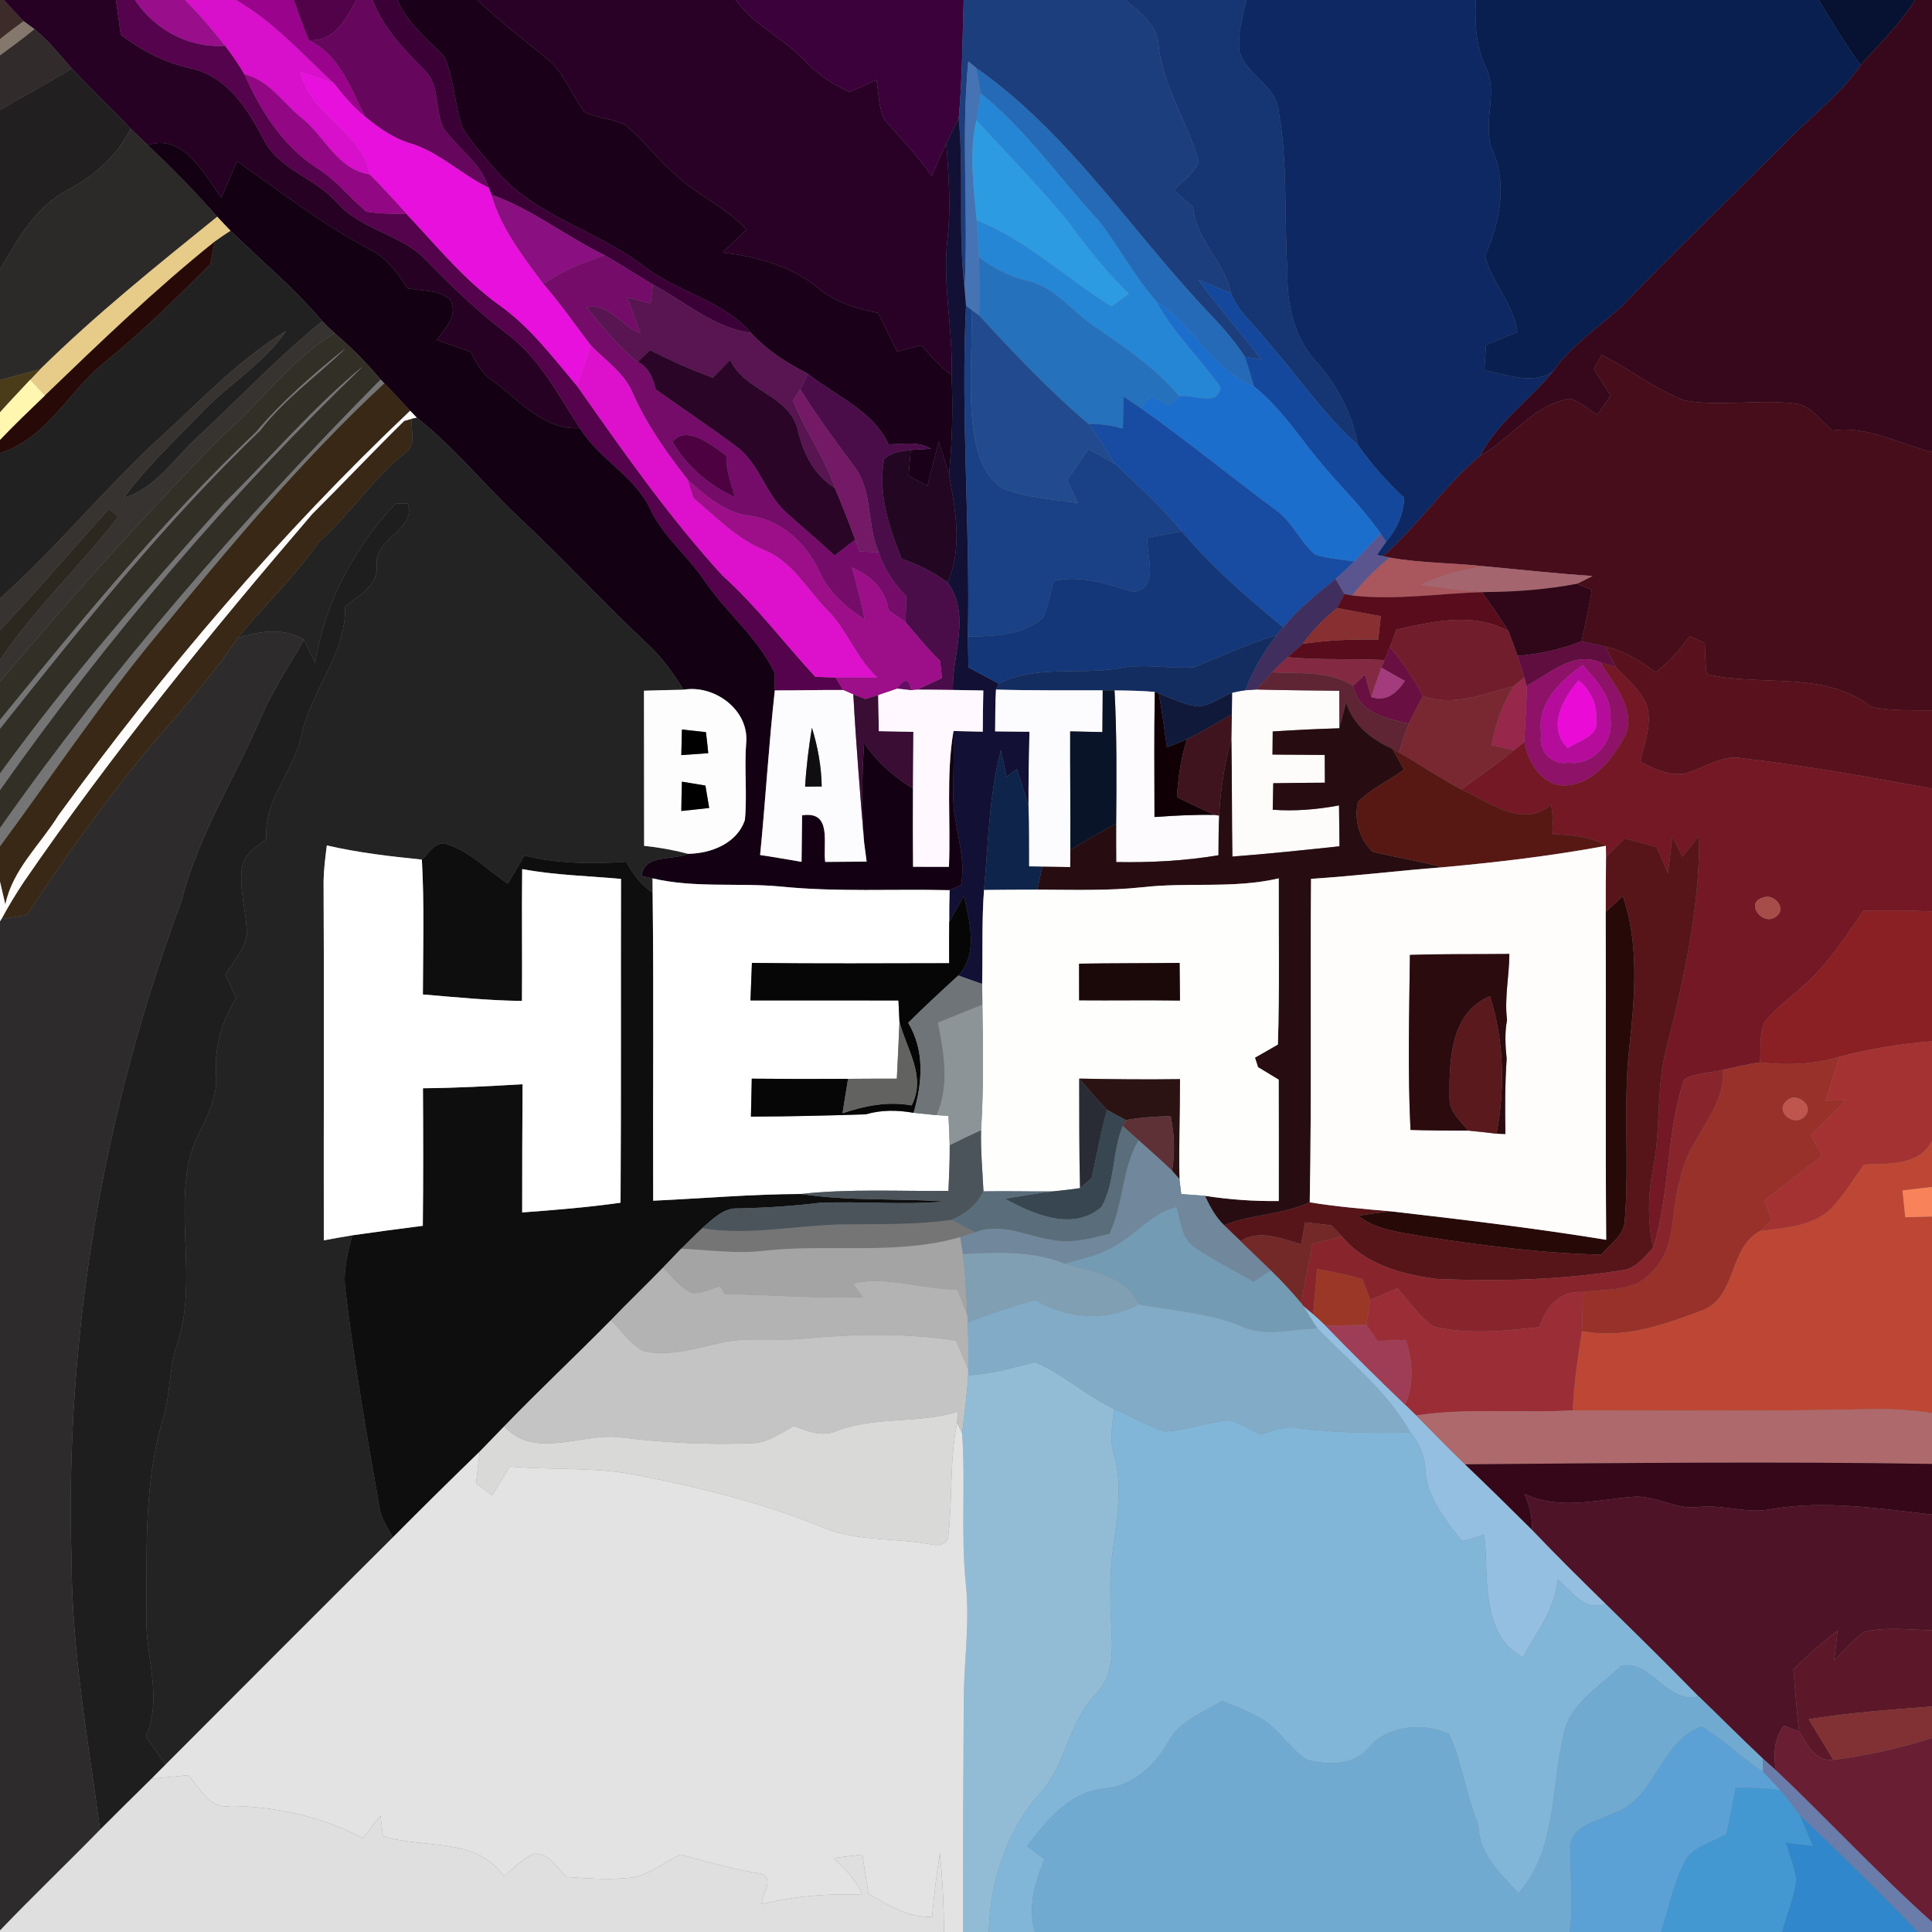 <?xml version="1.0" encoding="UTF-8" ?>
<!DOCTYPE svg PUBLIC "-//W3C//DTD SVG 1.1//EN" "http://www.w3.org/Graphics/SVG/1.1/DTD/svg11.dtd">
<svg width="250pt" height="250pt" viewBox="0 0 250 250" version="1.1" xmlns="http://www.w3.org/2000/svg">
<rect x="0" y="0" width="250" height="250" fill="#808080" stroke="none"/>
<g id="#3d2b2aff">
<path fill="#3d2b2a" opacity="1.00" d=" M 0.00 0.00 L 0.51 0.00 C 1.35 0.92 2.20 1.83 3.06 2.74 C 2.02 3.49 1.00 4.26 0.00 5.07 L 0.00 0.00 Z" />
</g>
<g id="#270124ff">
<path fill="#270124" opacity="1.00" d=" M 0.51 0.00 L 15.00 0.00 C 15.21 1.50 15.42 2.99 15.63 4.49 C 18.39 6.61 21.52 8.20 24.94 8.90 C 29.42 10.01 32.09 14.11 34.07 17.96 C 36.05 21.96 40.85 23.03 43.67 26.28 C 46.81 29.82 51.99 30.29 55.21 33.73 C 58.50 37.14 61.93 40.39 65.70 43.26 C 69.87 46.41 72.25 51.14 75.05 55.41 C 70.28 55.65 67.22 51.80 63.72 49.25 C 62.38 48.36 61.61 46.95 60.93 45.55 C 59.47 45.02 58.00 44.51 56.52 44.01 C 57.59 42.50 59.37 40.74 58.24 38.76 C 56.72 37.47 54.59 37.65 52.74 37.31 C 51.45 35.31 49.98 33.31 47.78 32.23 C 41.70 29.05 36.29 24.77 30.67 20.86 C 29.99 22.44 29.31 24.01 28.64 25.59 C 26.40 22.48 23.75 17.24 19.11 18.77 C 18.37 18.07 17.63 17.36 16.90 16.65 C 14.42 14.00 11.77 11.52 9.29 8.87 C 7.75 7.11 6.29 5.27 4.47 3.78 C 4.12 3.52 3.41 3.00 3.06 2.74 C 2.20 1.83 1.35 0.92 0.51 0.00 Z" />
</g>
<g id="#55034dff">
<path fill="#55034d" opacity="1.00" d=" M 15.00 0.00 L 17.47 0.00 C 20.03 3.86 24.46 6.24 29.13 5.92 C 30.03 7.10 30.89 8.33 31.64 9.62 C 33.71 14.33 36.63 18.93 41.04 21.76 C 43.48 23.26 45.24 25.56 47.41 27.38 C 49.13 27.69 50.88 27.63 52.62 27.70 C 56.44 31.74 59.97 36.13 64.50 39.40 C 68.54 42.23 71.52 46.22 74.67 49.94 C 80.60 58.37 86.53 66.87 93.50 74.49 C 97.92 78.46 101.48 83.23 105.50 87.58 C 106.37 87.61 107.24 87.64 108.12 87.67 L 109.11 89.29 C 106.16 89.26 103.21 89.35 100.26 89.34 C 100.24 88.76 100.22 87.61 100.21 87.03 C 97.99 82.38 93.82 79.19 91.03 74.95 C 88.89 71.86 85.86 69.43 84.20 66.01 C 82.22 61.61 77.50 59.49 75.05 55.41 C 72.25 51.14 69.87 46.41 65.70 43.26 C 61.93 40.39 58.50 37.14 55.21 33.73 C 51.99 30.29 46.81 29.82 43.67 26.28 C 40.85 23.03 36.05 21.96 34.07 17.96 C 32.09 14.11 29.42 10.01 24.94 8.90 C 21.52 8.20 18.39 6.61 15.63 4.49 C 15.42 2.99 15.21 1.50 15.00 0.00 Z" />
</g>
<g id="#980e8bff">
<path fill="#980e8b" opacity="1.00" d=" M 17.47 0.00 L 23.94 0.00 C 25.79 1.86 27.51 3.85 29.13 5.92 C 24.46 6.24 20.03 3.86 17.47 0.00 Z" />
</g>
<g id="#d80fcbff">
<path fill="#d80fcb" opacity="1.00" d=" M 23.94 0.00 L 30.56 0.00 C 35.37 2.79 39.14 6.98 43.16 10.74 C 41.73 10.23 40.29 9.73 38.84 9.26 C 40.08 14.94 46.69 16.88 47.85 22.58 C 43.44 21.89 42.00 17.43 38.75 15.05 C 36.48 13.09 34.72 10.39 31.64 9.62 C 30.89 8.33 30.03 7.10 29.13 5.92 C 27.51 3.85 25.79 1.86 23.94 0.00 Z" />
</g>
<g id="#9a038cff">
<path fill="#9a038c" opacity="1.00" d=" M 30.56 0.00 L 38.02 0.00 C 38.67 1.73 39.24 3.49 39.98 5.19 C 43.96 7.15 45.39 11.39 47.23 15.09 C 45.66 13.85 44.40 12.30 43.16 10.74 C 39.14 6.98 35.37 2.79 30.56 0.00 Z" />
</g>
<g id="#520248ff">
<path fill="#520248" opacity="1.00" d=" M 38.02 0.00 L 46.13 0.00 C 44.71 2.48 43.38 5.40 39.98 5.19 C 39.24 3.49 38.67 1.73 38.02 0.00 Z" />
</g>
<g id="#67065dff">
<path fill="#67065d" opacity="1.00" d=" M 46.13 0.00 L 48.22 0.00 C 49.57 3.62 52.29 6.37 54.93 9.07 C 56.99 11.04 56.22 14.20 57.40 16.59 C 59.25 19.24 62.24 21.08 63.24 24.29 C 59.67 22.60 56.82 19.62 52.96 18.51 C 50.81 17.83 48.95 16.51 47.23 15.09 C 45.39 11.39 43.96 7.15 39.98 5.19 C 43.38 5.40 44.71 2.48 46.13 0.00 Z" />
</g>
<g id="#3b0137ff">
<path fill="#3b0137" opacity="1.00" d=" M 48.22 0.00 L 51.43 0.00 C 52.73 3.04 55.32 5.04 57.53 7.36 C 58.78 10.27 58.80 13.51 59.84 16.48 C 60.99 18.49 62.61 20.17 64.10 21.93 C 69.19 27.97 77.30 29.80 83.41 34.50 C 87.72 37.82 93.54 38.83 97.17 43.07 C 92.34 42.42 88.64 39.04 84.49 36.82 C 82.40 35.57 80.36 34.25 78.25 33.03 C 73.26 30.62 68.86 27.04 63.59 25.20 C 63.50 24.97 63.33 24.52 63.24 24.29 C 62.24 21.08 59.25 19.24 57.40 16.59 C 56.22 14.20 56.99 11.04 54.93 9.07 C 52.29 6.37 49.57 3.62 48.22 0.00 Z" />
</g>
<g id="#1a0018ff">
<path fill="#1a0018" opacity="1.00" d=" M 51.43 0.00 L 61.74 0.00 C 64.58 2.60 67.56 5.02 70.57 7.41 C 72.94 9.22 73.88 12.15 75.61 14.47 C 77.25 15.36 79.22 15.30 80.87 16.15 C 83.25 18.09 85.08 20.61 87.41 22.61 C 90.25 25.27 93.96 26.81 96.61 29.71 C 95.56 30.71 94.53 31.69 93.48 32.68 C 97.87 33.18 102.28 34.37 105.77 37.20 C 108.01 39.08 110.79 39.96 113.62 40.49 C 114.45 42.14 115.27 43.80 116.09 45.47 C 117.14 45.21 118.20 44.94 119.27 44.69 C 120.42 46.10 121.69 47.42 123.13 48.55 C 123.33 52.83 123.22 57.12 122.80 61.39 C 122.38 59.96 121.92 58.54 121.47 57.11 C 120.99 59.03 120.50 60.95 120.00 62.87 C 119.19 62.44 118.38 62.00 117.57 61.57 C 117.66 60.46 117.75 59.35 117.85 58.24 C 118.51 58.20 119.83 58.11 120.49 58.07 C 118.82 57.05 116.83 57.49 114.97 57.50 C 113.02 53.15 108.10 51.22 104.54 48.37 C 101.84 46.98 99.24 45.34 97.17 43.07 C 93.54 38.83 87.72 37.82 83.41 34.50 C 77.30 29.80 69.19 27.97 64.10 21.93 C 62.61 20.17 60.99 18.49 59.84 16.48 C 58.80 13.51 58.78 10.27 57.53 7.36 C 55.32 5.04 52.73 3.04 51.43 0.00 Z" />
</g>
<g id="#290126ff">
<path fill="#290126" opacity="1.00" d=" M 61.74 0.00 L 95.21 0.00 C 97.57 3.32 101.45 4.93 104.17 7.89 C 105.76 9.65 107.79 10.90 109.91 11.91 C 111.08 11.38 112.24 10.86 113.41 10.34 C 113.74 12.04 113.65 13.90 114.45 15.46 C 116.50 17.89 118.79 20.13 120.56 22.79 C 121.16 21.38 121.78 19.97 122.45 18.59 C 122.76 22.67 123.06 26.77 122.61 30.85 C 121.91 36.76 123.35 42.63 123.13 48.55 C 121.69 47.42 120.42 46.10 119.27 44.69 C 118.20 44.94 117.14 45.21 116.09 45.47 C 115.27 43.80 114.45 42.14 113.62 40.49 C 110.79 39.96 108.01 39.08 105.77 37.20 C 102.28 34.37 97.87 33.18 93.48 32.68 C 94.53 31.69 95.56 30.71 96.61 29.71 C 93.96 26.81 90.25 25.27 87.41 22.61 C 85.08 20.61 83.25 18.09 80.87 16.15 C 79.22 15.30 77.25 15.36 75.61 14.47 C 73.88 12.15 72.94 9.22 70.57 7.41 C 67.56 5.02 64.58 2.60 61.74 0.00 Z" />
</g>
<g id="#3b013aff">
<path fill="#3b013a" opacity="1.00" d=" M 95.21 0.00 L 124.70 0.00 C 124.53 5.10 124.52 10.22 124.06 15.31 C 123.51 16.39 122.97 17.49 122.45 18.59 C 121.78 19.97 121.16 21.38 120.56 22.79 C 118.79 20.13 116.50 17.89 114.45 15.46 C 113.65 13.90 113.74 12.04 113.41 10.34 C 112.24 10.86 111.08 11.38 109.91 11.91 C 107.79 10.90 105.76 9.65 104.17 7.89 C 101.45 4.93 97.57 3.32 95.21 0.00 Z" />
</g>
<g id="#1d3e7dff">
<path fill="#1d3e7d" opacity="1.00" d=" M 124.70 0.00 L 145.61 0.00 C 147.52 1.56 149.80 3.23 149.92 5.94 C 150.54 11.35 153.79 15.89 155.13 21.07 C 154.34 22.49 153.02 23.50 151.90 24.64 C 152.73 25.36 153.56 26.07 154.39 26.79 C 154.73 31.09 158.44 33.84 159.30 37.93 C 157.88 37.35 156.47 36.77 155.06 36.20 C 157.62 39.75 160.57 43.00 163.19 46.50 C 162.67 46.42 161.62 46.25 161.09 46.17 C 159.51 43.72 157.50 41.60 155.49 39.49 C 145.90 29.14 138.03 17.00 126.31 8.79 C 126.05 8.58 125.54 8.15 125.29 7.94 C 124.35 17.73 125.34 27.53 124.81 37.32 C 123.95 30.01 124.74 22.63 124.06 15.31 C 124.52 10.22 124.53 5.10 124.70 0.00 Z" />
</g>
<g id="#163573ff">
<path fill="#163573" opacity="1.00" d=" M 145.61 0.00 L 161.29 0.00 C 160.77 2.19 160.12 4.43 160.39 6.70 C 161.37 9.78 165.29 11.14 165.49 14.59 C 166.67 21.33 166.15 28.20 166.59 35.00 C 166.49 39.18 167.36 43.53 170.25 46.73 C 173.04 49.78 174.96 53.50 175.71 57.58 C 171.18 53.54 167.79 48.45 163.79 43.92 C 162.27 41.94 160.19 40.33 159.30 37.93 C 158.44 33.84 154.73 31.09 154.39 26.79 C 153.56 26.07 152.73 25.36 151.90 24.64 C 153.02 23.50 154.34 22.49 155.13 21.07 C 153.79 15.89 150.54 11.35 149.92 5.94 C 149.80 3.23 147.52 1.56 145.61 0.00 Z" />
</g>
<g id="#0e2863ff">
<path fill="#0e2863" opacity="1.00" d=" M 161.29 0.00 L 190.98 0.00 C 190.81 2.96 190.96 5.97 192.25 8.70 C 194.02 12.20 191.57 16.18 193.26 19.72 C 195.05 24.15 194.02 28.92 192.16 33.12 C 193.02 36.55 195.86 39.30 196.35 42.96 C 195.00 43.52 193.64 44.08 192.29 44.65 C 192.22 45.74 192.15 46.83 192.08 47.92 C 195.00 48.41 198.25 49.93 201.00 48.02 C 197.97 51.78 193.80 54.58 191.55 58.96 C 186.91 62.85 183.54 68.00 178.95 71.97 C 178.76 71.93 178.37 71.85 178.17 71.81 C 178.47 71.38 179.06 70.54 179.36 70.11 C 180.72 68.48 181.61 66.57 181.71 64.42 C 179.48 62.36 177.46 60.07 175.71 57.58 C 174.96 53.50 173.04 49.78 170.25 46.73 C 167.36 43.53 166.49 39.18 166.59 35.00 C 166.15 28.20 166.67 21.33 165.49 14.59 C 165.29 11.14 161.37 9.78 160.39 6.70 C 160.12 4.43 160.77 2.19 161.29 0.00 Z" />
</g>
<g id="#081f50ff">
<path fill="#081f50" opacity="1.00" d=" M 190.98 0.00 L 235.34 0.00 C 237.08 2.85 238.78 5.73 240.77 8.42 C 238.32 12.03 234.83 14.68 231.76 17.73 C 224.45 25.09 216.96 32.26 209.76 39.73 C 206.78 42.44 203.34 44.66 201.00 48.02 C 198.25 49.93 195.00 48.41 192.08 47.92 C 192.15 46.83 192.22 45.74 192.29 44.65 C 193.64 44.08 195.00 43.52 196.35 42.96 C 195.86 39.30 193.02 36.55 192.16 33.12 C 194.02 28.92 195.05 24.15 193.26 19.72 C 191.57 16.18 194.02 12.20 192.25 8.70 C 190.96 5.97 190.81 2.96 190.98 0.00 Z" />
</g>
<g id="#071232ff">
<path fill="#071232" opacity="1.00" d=" M 235.34 0.00 L 247.80 0.00 C 245.86 3.14 243.19 5.67 240.77 8.42 C 238.78 5.73 237.08 2.85 235.34 0.00 Z" />
</g>
<g id="#37081bff">
<path fill="#37081b" opacity="1.00" d=" M 247.80 0.00 L 250.00 0.00 L 250.00 58.48 C 245.72 57.45 241.66 55.06 237.12 55.71 C 235.74 54.56 234.62 52.93 232.89 52.31 C 227.97 51.52 222.94 52.68 218.02 51.83 C 214.18 50.40 210.94 47.74 207.26 45.94 C 207.01 46.40 206.50 47.31 206.24 47.76 C 206.97 48.90 207.69 50.04 208.42 51.18 C 207.85 52.02 207.27 52.86 206.70 53.70 C 205.56 52.99 204.53 52.03 203.24 51.59 C 198.43 52.25 195.62 56.76 191.55 58.96 C 193.80 54.58 197.97 51.78 201.00 48.02 C 203.34 44.66 206.78 42.44 209.76 39.73 C 216.96 32.26 224.45 25.09 231.76 17.73 C 234.83 14.68 238.32 12.03 240.77 8.42 C 243.19 5.67 245.86 3.14 247.80 0.00 Z" />
</g>
<g id="#83786bff">
<path fill="#83786b" opacity="1.00" d=" M 3.06 2.74 C 3.41 3.00 4.12 3.52 4.47 3.78 C 3.02 4.96 1.51 6.07 0.00 7.18 L 0.00 5.07 C 1.00 4.26 2.02 3.49 3.06 2.74 Z" />
</g>
<g id="#312b2bff">
<path fill="#312b2b" opacity="1.00" d=" M 4.47 3.78 C 6.29 5.27 7.75 7.11 9.29 8.87 C 6.25 10.75 3.08 12.42 0.00 14.23 L 0.00 7.18 C 1.51 6.07 3.02 4.96 4.47 3.78 Z" />
</g>
<g id="#4673b4ff">
<path fill="#4673b4" opacity="1.00" d=" M 125.29 7.94 C 125.54 8.15 126.05 8.58 126.31 8.79 C 126.54 9.87 126.74 10.96 126.90 12.06 C 126.74 13.23 126.54 14.39 126.34 15.55 C 125.35 19.82 125.99 24.19 126.38 28.50 C 126.49 30.09 126.60 31.68 126.67 33.28 C 126.79 35.79 126.79 38.31 126.70 40.83 L 125.74 40.13 L 125.00 39.57 C 124.95 39.00 124.86 37.88 124.81 37.32 C 125.34 27.53 124.35 17.73 125.29 7.94 Z" />
</g>
<g id="#221f21ff">
<path fill="#221f21" opacity="1.00" d=" M 0.00 14.23 C 3.08 12.42 6.25 10.75 9.29 8.87 C 11.77 11.52 14.42 14.00 16.90 16.65 C 15.13 20.22 12.13 22.81 8.64 24.65 C 4.51 26.83 2.30 31.01 0.00 34.86 L 0.00 14.23 Z" />
</g>
<g id="#e810ddff">
<path fill="#e810dd" opacity="1.00" d=" M 38.84 9.26 C 40.29 9.73 41.73 10.23 43.16 10.74 C 44.40 12.30 45.66 13.85 47.23 15.09 C 48.95 16.51 50.81 17.83 52.96 18.51 C 56.82 19.62 59.67 22.60 63.24 24.29 C 63.33 24.52 63.50 24.97 63.59 25.20 C 64.86 29.55 67.67 33.18 70.34 36.75 C 72.54 39.28 74.44 42.04 76.47 44.70 C 75.87 46.45 75.27 48.20 74.67 49.94 C 71.52 46.22 68.54 42.23 64.50 39.40 C 59.97 36.13 56.44 31.74 52.62 27.70 C 51.08 25.95 49.48 24.25 47.85 22.58 C 46.69 16.88 40.08 14.94 38.84 9.26 Z" />
</g>
<g id="#246ab7ff">
<path fill="#246ab7" opacity="1.00" d=" M 126.31 8.79 C 138.03 17.00 145.90 29.14 155.49 39.49 C 157.50 41.60 159.51 43.72 161.09 46.17 C 161.52 47.44 161.89 48.73 162.26 50.01 C 156.86 47.73 154.40 42.08 149.64 38.99 C 146.82 35.80 144.83 32.01 142.24 28.64 C 137.13 23.10 132.80 16.84 126.90 12.06 C 126.74 10.96 126.54 9.87 126.31 8.79 Z" />
</g>
<g id="#920784ff">
<path fill="#920784" opacity="1.00" d=" M 31.64 9.62 C 34.72 10.39 36.48 13.09 38.75 15.05 C 42.00 17.43 43.44 21.89 47.85 22.58 C 49.48 24.25 51.08 25.95 52.62 27.70 C 50.88 27.63 49.13 27.69 47.41 27.38 C 45.24 25.56 43.48 23.26 41.04 21.76 C 36.63 18.93 33.71 14.33 31.64 9.62 Z" />
</g>
<g id="#2686d6ff">
<path fill="#2686d6" opacity="1.00" d=" M 126.90 12.06 C 132.80 16.84 137.13 23.10 142.24 28.64 C 144.83 32.01 146.82 35.80 149.64 38.99 C 151.84 43.11 155.29 46.31 157.94 50.09 C 157.70 52.72 154.31 50.98 152.57 51.27 C 149.52 47.63 145.59 44.96 141.71 42.32 C 138.77 40.37 136.57 37.17 132.98 36.35 C 130.67 35.79 128.52 34.76 126.67 33.28 C 126.60 31.68 126.49 30.09 126.38 28.50 C 132.87 31.06 137.95 36.02 143.82 39.65 C 144.57 39.10 145.32 38.55 146.08 38.01 C 143.13 35.14 140.57 31.93 138.18 28.61 C 134.43 24.08 130.32 19.86 126.34 15.55 C 126.54 14.39 126.74 13.23 126.90 12.06 Z" />
</g>
<g id="#121034ff">
<path fill="#121034" opacity="1.00" d=" M 122.45 18.59 C 122.97 17.49 123.51 16.39 124.06 15.31 C 124.74 22.63 123.95 30.01 124.81 37.32 C 124.86 37.88 124.95 39.00 125.00 39.57 C 124.30 53.83 125.56 68.09 125.24 82.37 C 125.26 83.70 125.29 85.03 125.32 86.37 C 126.62 87.07 127.93 87.76 129.23 88.46 L 128.88 89.23 C 128.77 91.03 128.80 92.83 128.77 94.64 C 130.25 94.66 131.72 94.67 133.21 94.69 C 133.13 97.91 133.08 101.12 133.09 104.34 C 132.63 102.71 132.10 101.11 131.58 99.51 C 131.14 99.84 130.70 100.16 130.26 100.49 C 130.01 99.35 129.76 98.22 129.51 97.08 C 127.97 102.99 127.89 109.11 127.33 115.16 C 127.03 119.21 127.18 123.27 127.09 127.32 C 126.06 126.96 125.02 126.59 124.00 126.23 C 126.63 123.41 125.47 119.30 124.74 115.95 C 124.08 117.05 123.44 118.17 122.83 119.30 C 122.82 117.93 122.84 116.56 122.88 115.19 C 123.25 115.02 123.99 114.70 124.36 114.54 C 125.09 110.62 123.31 106.85 123.35 102.95 C 123.34 100.16 123.48 97.37 123.38 94.59 C 124.33 94.61 126.22 94.66 127.17 94.68 C 127.18 92.90 127.20 91.12 127.24 89.35 C 125.92 89.32 124.61 89.30 123.30 89.28 C 123.21 84.62 125.66 79.55 122.62 75.37 C 124.58 70.92 123.63 65.98 122.80 61.39 C 123.22 57.12 123.33 52.83 123.13 48.55 C 123.35 42.63 121.91 36.76 122.61 30.85 C 123.06 26.77 122.76 22.67 122.45 18.59 Z" />
</g>
<g id="#2d9be2ff">
<path fill="#2d9be2" opacity="1.00" d=" M 126.34 15.55 C 130.32 19.86 134.43 24.08 138.18 28.61 C 140.57 31.93 143.13 35.14 146.08 38.01 C 145.32 38.55 144.57 39.10 143.82 39.65 C 137.95 36.02 132.87 31.06 126.38 28.50 C 125.99 24.19 125.35 19.82 126.34 15.55 Z" />
</g>
<g id="#2c2a29ff">
<path fill="#2c2a29" opacity="1.00" d=" M 8.64 24.65 C 12.13 22.81 15.13 20.22 16.90 16.65 C 17.63 17.36 18.37 18.07 19.11 18.77 C 22.25 21.72 25.27 24.80 28.11 28.04 C 20.28 34.37 12.41 40.68 5.23 47.75 C 3.49 48.25 1.73 48.68 0.00 49.20 L 0.00 34.86 C 2.30 31.01 4.51 26.83 8.64 24.65 Z" />
</g>
<g id="#130113ff">
<path fill="#130113" opacity="1.00" d=" M 19.11 18.77 C 23.75 17.24 26.40 22.48 28.64 25.59 C 29.31 24.01 29.99 22.44 30.67 20.86 C 36.29 24.77 41.70 29.05 47.78 32.23 C 49.98 33.31 51.45 35.31 52.74 37.31 C 54.59 37.65 56.72 37.47 58.24 38.76 C 59.37 40.74 57.59 42.50 56.52 44.01 C 58.00 44.51 59.47 45.02 60.93 45.55 C 61.61 46.95 62.38 48.36 63.72 49.25 C 67.22 51.80 70.28 55.65 75.05 55.41 C 77.50 59.49 82.22 61.61 84.20 66.01 C 85.86 69.43 88.89 71.86 91.03 74.95 C 93.82 79.19 97.99 82.38 100.21 87.03 C 100.22 87.61 100.24 88.76 100.26 89.34 C 99.47 96.43 99.06 103.54 98.36 110.64 C 100.15 110.90 101.93 111.22 103.72 111.52 C 103.74 109.51 103.76 107.50 103.79 105.50 C 107.72 104.90 106.47 109.06 106.78 111.53 C 108.57 111.52 110.35 111.50 112.14 111.49 C 112.06 110.88 111.90 109.66 111.82 109.05 C 111.47 104.75 111.52 100.43 111.82 96.13 C 113.45 98.57 115.64 100.51 118.14 102.03 C 118.12 105.41 118.12 108.78 118.15 112.16 C 119.70 112.16 121.24 112.17 122.79 112.17 C 123.04 106.31 122.40 100.40 123.38 94.59 C 123.48 97.37 123.34 100.16 123.35 102.95 C 123.31 106.85 125.09 110.62 124.36 114.54 C 123.99 114.70 123.25 115.02 122.88 115.19 C 115.60 115.02 108.29 115.45 101.04 114.72 C 95.51 114.20 89.89 114.94 84.44 113.66 L 83.04 113.38 C 83.27 110.46 87.02 111.39 89.04 110.48 C 92.01 110.45 95.39 109.13 96.39 106.09 C 96.70 102.74 96.29 99.38 96.56 96.04 C 96.89 91.82 92.43 88.57 88.44 89.25 C 87.12 87.09 85.62 85.02 83.75 83.30 C 78.24 78.13 73.12 72.57 67.62 67.40 C 62.95 63.06 58.95 58.03 53.94 54.05 C 53.72 53.83 53.29 53.38 53.07 53.15 C 51.98 51.95 50.86 50.78 49.73 49.61 C 49.61 49.49 49.38 49.23 49.26 49.11 C 47.44 46.96 45.47 44.94 43.31 43.12 C 42.76 42.62 42.22 42.10 41.71 41.56 C 38.10 37.32 33.83 33.74 29.84 29.87 C 29.26 29.27 28.68 28.66 28.11 28.04 C 25.27 24.80 22.25 21.72 19.11 18.77 Z" />
</g>
<g id="#8a0f80ff">
<path fill="#8a0f80" opacity="1.00" d=" M 63.59 25.20 C 68.86 27.04 73.26 30.62 78.25 33.03 C 75.48 33.96 72.73 35.02 70.34 36.75 C 67.67 33.18 64.86 29.55 63.59 25.20 Z" />
</g>
<g id="#e7cb88ff">
<path fill="#e7cb88" opacity="1.00" d=" M 5.23 47.75 C 12.41 40.68 20.28 34.37 28.11 28.04 C 28.68 28.66 29.26 29.27 29.84 29.87 C 29.15 30.31 28.47 30.77 27.80 31.25 C 20.09 37.43 12.95 44.31 5.83 51.16 C 5.19 50.48 4.55 49.81 3.91 49.13 C 4.24 48.79 4.90 48.09 5.23 47.75 Z" />
</g>
<g id="#212121ff">
<path fill="#212121" opacity="1.00" d=" M 29.84 29.87 C 33.83 33.74 38.10 37.32 41.71 41.56 C 35.97 46.19 30.93 51.58 25.53 56.58 C 22.51 59.35 20.16 63.16 16.03 64.41 C 19.02 60.34 22.73 56.89 26.21 53.26 C 29.69 49.64 34.15 47.02 37.02 42.83 C 30.46 46.79 25.30 52.56 19.61 57.61 C 12.89 64.03 6.92 71.22 0.00 77.44 L 0.00 58.62 C 6.12 56.74 8.97 50.48 13.75 46.70 C 18.53 42.85 22.84 38.52 27.20 34.22 C 27.35 33.48 27.65 31.99 27.80 31.25 C 28.47 30.77 29.15 30.31 29.84 29.87 Z" />
</g>
<g id="#270a08ff">
<path fill="#270a08" opacity="1.00" d=" M 5.83 51.16 C 12.95 44.31 20.09 37.43 27.80 31.25 C 27.65 31.99 27.35 33.48 27.20 34.22 C 22.84 38.52 18.53 42.85 13.75 46.70 C 8.97 50.48 6.12 56.74 0.00 58.62 L 0.00 56.92 C 1.89 54.94 3.86 53.05 5.83 51.16 Z" />
<path fill="#270a08" opacity="1.00" d=" M 207.78 118.00 C 208.51 117.32 209.26 116.63 210.00 115.95 C 212.07 122.06 211.58 128.61 210.90 134.92 C 209.96 142.58 210.88 150.33 210.24 158.01 C 210.13 159.90 208.30 161.00 207.21 162.35 C 199.44 162.18 191.72 161.16 184.04 159.97 C 181.19 159.44 178.11 159.19 175.75 157.32 C 177.16 157.09 178.58 156.89 180.01 156.75 C 189.30 157.82 198.60 158.92 207.84 160.43 C 207.73 146.29 207.83 132.15 207.78 118.00 Z" />
</g>
<g id="#750c6aff">
<path fill="#750c6a" opacity="1.00" d=" M 78.25 33.03 C 80.36 34.25 82.40 35.57 84.49 36.82 C 84.39 37.63 84.29 38.44 84.19 39.26 C 83.17 39.00 82.16 38.74 81.15 38.48 C 81.73 40.04 82.31 41.60 82.87 43.16 C 80.52 42.20 78.67 39.12 75.93 39.77 C 77.97 42.25 79.95 44.85 82.54 46.81 C 83.96 47.54 84.51 48.93 84.85 50.38 C 88.29 52.83 91.82 55.18 95.20 57.71 C 98.23 59.86 99.01 63.84 101.71 66.29 C 103.78 68.18 105.96 69.95 108.00 71.88 C 108.88 71.19 109.77 70.50 110.66 69.82 C 110.81 70.21 111.09 70.98 111.23 71.37 C 112.05 71.40 112.88 71.42 113.70 71.45 C 114.41 73.64 115.71 75.54 117.29 77.20 C 117.26 78.02 117.20 79.68 117.17 80.50 C 116.62 80.12 115.52 79.35 114.97 78.97 C 114.59 76.26 112.66 74.47 110.24 73.44 C 110.87 75.66 111.45 77.90 111.89 80.17 C 109.42 78.55 107.13 76.56 105.95 73.79 C 104.23 70.21 101.00 67.22 96.93 66.74 C 93.74 66.31 91.28 64.14 88.99 62.07 C 86.25 58.57 83.66 54.92 81.86 50.84 C 80.78 48.24 78.35 46.67 76.47 44.70 C 74.44 42.04 72.54 39.28 70.34 36.75 C 72.73 35.02 75.48 33.96 78.25 33.03 M 87.03 57.17 C 88.86 60.32 91.76 62.83 95.08 64.31 C 94.62 62.56 93.92 60.82 93.99 58.97 C 92.16 57.67 88.82 54.89 87.03 57.17 Z" />
</g>
<g id="#2671bbff">
<path fill="#2671bb" opacity="1.00" d=" M 126.67 33.28 C 128.52 34.76 130.67 35.79 132.98 36.35 C 136.57 37.17 138.77 40.37 141.71 42.32 C 145.59 44.96 149.52 47.63 152.57 51.27 C 152.26 51.57 151.65 52.19 151.35 52.50 C 150.55 52.09 149.76 51.69 148.96 51.28 C 148.62 51.67 147.93 52.43 147.59 52.81 C 146.86 52.31 146.13 51.82 145.40 51.33 C 145.36 52.70 145.33 54.08 145.30 55.46 C 143.84 55.05 142.35 54.83 140.83 54.85 C 135.77 50.55 131.19 45.71 126.70 40.83 C 126.79 38.31 126.79 35.79 126.67 33.28 Z" />
</g>
<g id="#14489dff">
<path fill="#14489d" opacity="1.00" d=" M 155.06 36.20 C 156.47 36.77 157.88 37.35 159.30 37.93 C 160.19 40.33 162.27 41.94 163.79 43.92 C 167.79 48.45 171.18 53.54 175.71 57.58 C 177.46 60.07 179.48 62.36 181.71 64.42 C 181.61 66.57 180.72 68.48 179.36 70.11 C 179.18 69.85 178.83 69.32 178.66 69.05 C 176.13 65.40 172.85 62.37 170.10 58.90 C 167.63 55.82 165.40 52.48 162.26 50.01 C 161.89 48.73 161.52 47.44 161.09 46.17 C 161.62 46.25 162.67 46.42 163.19 46.50 C 160.57 43.00 157.62 39.75 155.06 36.20 Z" />
</g>
<g id="#581551ff">
<path fill="#581551" opacity="1.00" d=" M 84.49 36.82 C 88.64 39.04 92.34 42.42 97.17 43.07 C 99.24 45.34 101.84 46.98 104.54 48.37 C 104.22 49.05 103.90 49.73 103.55 50.39 C 103.31 50.74 102.85 51.45 102.62 51.80 C 104.13 55.73 106.73 59.14 108.04 63.16 C 105.37 61.48 103.97 58.76 103.26 55.76 C 102.25 51.09 96.34 50.69 94.49 46.57 C 93.74 47.34 92.98 48.11 92.23 48.88 C 89.45 47.86 86.75 46.64 84.11 45.31 C 83.71 45.68 82.93 46.43 82.54 46.81 C 79.95 44.85 77.97 42.25 75.93 39.77 C 78.67 39.12 80.52 42.20 82.87 43.16 C 82.31 41.60 81.73 40.04 81.15 38.48 C 82.16 38.74 83.17 39.00 84.19 39.26 C 84.29 38.44 84.39 37.63 84.49 36.82 Z" />
</g>
<g id="#1c6ecdff">
<path fill="#1c6ecd" opacity="1.00" d=" M 149.64 38.99 C 154.40 42.08 156.86 47.73 162.26 50.01 C 165.40 52.48 167.63 55.82 170.10 58.90 C 172.85 62.37 176.13 65.40 178.66 69.05 C 177.53 70.26 176.41 71.48 175.26 72.66 C 173.56 72.42 171.83 72.29 170.18 71.79 C 168.21 70.12 167.23 67.53 165.09 66.01 C 159.21 61.67 153.57 57.01 147.59 52.81 C 147.93 52.43 148.62 51.67 148.96 51.28 C 149.76 51.69 150.55 52.09 151.35 52.50 C 151.65 52.19 152.26 51.57 152.57 51.27 C 154.31 50.98 157.70 52.72 157.94 50.09 C 155.29 46.31 151.84 43.11 149.64 38.99 Z" />
</g>
<g id="#1a4085ff">
<path fill="#1a4085" opacity="1.00" d=" M 125.00 39.57 L 125.74 40.13 C 125.83 45.70 125.19 51.33 126.14 56.86 C 126.62 59.24 127.58 61.80 129.71 63.18 C 132.80 64.44 136.21 64.57 139.48 65.10 C 139.02 64.11 138.56 63.12 138.10 62.13 C 139.01 60.79 139.93 59.45 140.84 58.11 C 141.99 58.74 143.14 59.37 144.27 60.03 C 147.25 62.84 150.30 65.59 152.92 68.75 C 151.43 69.03 149.95 69.30 148.47 69.58 C 148.31 71.96 150.11 76.02 146.70 76.60 C 143.31 75.62 139.90 74.33 136.31 75.19 C 135.91 76.80 135.63 78.47 134.92 79.99 C 132.26 82.28 128.56 82.31 125.24 82.37 C 125.56 68.09 124.30 53.83 125.00 39.57 Z" />
</g>
<g id="#214b8eff">
<path fill="#214b8e" opacity="1.00" d=" M 125.74 40.13 L 126.70 40.83 C 131.19 45.71 135.77 50.55 140.83 54.85 C 142.10 56.49 143.15 58.28 144.27 60.03 C 143.14 59.37 141.99 58.74 140.84 58.11 C 139.93 59.45 139.01 60.79 138.10 62.13 C 138.56 63.12 139.02 64.11 139.48 65.10 C 136.21 64.57 132.80 64.44 129.71 63.18 C 127.58 61.80 126.62 59.24 126.14 56.86 C 125.19 51.33 125.83 45.70 125.74 40.13 Z" />
</g>
<g id="#373331ff">
<path fill="#373331" opacity="1.00" d=" M 41.71 41.56 C 42.22 42.10 42.76 42.62 43.31 43.12 C 37.51 46.59 33.64 52.27 28.56 56.61 C 18.64 66.77 9.14 77.34 0.00 88.21 L 0.00 85.41 C 4.47 78.70 10.45 73.22 15.32 66.83 C 15.02 66.59 14.41 66.10 14.10 65.86 C 9.39 71.08 4.84 76.44 0.00 81.55 L 0.00 77.44 C 6.92 71.22 12.89 64.03 19.61 57.61 C 25.30 52.56 30.46 46.79 37.02 42.83 C 34.15 47.02 29.69 49.64 26.21 53.26 C 22.73 56.89 19.02 60.34 16.03 64.41 C 20.16 63.16 22.51 59.35 25.53 56.58 C 30.93 51.58 35.97 46.19 41.71 41.56 Z" />
</g>
<g id="#322f27ff">
<path fill="#322f27" opacity="1.00" d=" M 28.56 56.61 C 33.64 52.27 37.51 46.59 43.31 43.12 C 45.47 44.94 47.44 46.96 49.26 49.11 C 31.41 67.18 14.62 86.36 0.00 107.16 L 0.00 102.23 C 13.89 82.54 29.60 64.13 46.95 47.41 C 40.49 52.74 35.06 59.18 29.09 65.03 C 18.94 76.33 8.92 87.79 0.00 100.10 L 0.00 94.29 C 10.64 80.93 21.34 67.53 33.68 55.68 C 36.81 51.60 41.05 48.64 44.70 45.08 C 40.57 48.41 36.54 51.87 33.11 55.94 C 21.03 67.38 10.51 80.31 0.00 93.16 L 0.00 88.21 C 9.14 77.34 18.64 66.77 28.56 56.61 Z" />
</g>
<g id="#757576ff">
<path fill="#757576" opacity="1.00" d=" M 33.11 55.94 C 36.54 51.87 40.57 48.41 44.70 45.08 C 41.05 48.64 36.81 51.60 33.68 55.68 C 21.34 67.53 10.64 80.93 0.00 94.29 L 0.00 93.16 C 10.51 80.31 21.03 67.38 33.11 55.94 Z" />
<path fill="#757576" opacity="1.00" d=" M 29.09 65.03 C 35.06 59.18 40.49 52.74 46.95 47.41 C 29.60 64.13 13.89 82.54 0.00 102.23 L 0.00 100.10 C 8.92 87.79 18.94 76.33 29.09 65.03 Z" />
<path fill="#757576" opacity="1.00" d=" M 0.00 107.16 C 14.62 86.36 31.41 67.18 49.26 49.11 C 49.38 49.23 49.61 49.49 49.73 49.61 C 38.93 59.63 29.50 71.01 20.15 82.37 C 12.97 91.07 6.70 100.46 0.00 109.53 L 0.00 107.16 Z" />
<path fill="#757576" opacity="1.00" d=" M 90.85 158.93 C 97.23 159.99 103.59 158.39 109.98 158.43 C 114.37 158.40 118.77 158.46 123.13 157.85 C 124.16 158.38 125.19 158.92 126.22 159.46 C 125.73 159.62 124.74 159.92 124.25 160.08 C 116.05 162.47 107.41 160.92 99.04 161.83 C 95.40 162.29 91.77 161.75 88.14 161.58 C 89.03 160.68 89.92 159.79 90.85 158.93 Z" />
</g>
<g id="#dd11ccff">
<path fill="#dd11cc" opacity="1.00" d=" M 76.47 44.70 C 78.35 46.67 80.78 48.24 81.86 50.84 C 83.66 54.92 86.25 58.57 88.99 62.07 C 89.18 62.66 89.56 63.85 89.75 64.45 C 92.65 66.87 95.32 69.71 98.89 71.16 C 102.53 72.63 104.45 76.27 107.08 78.95 C 109.67 81.55 110.83 85.22 113.57 87.69 C 111.75 87.67 109.93 87.68 108.12 87.67 C 107.24 87.64 106.37 87.61 105.50 87.58 C 101.48 83.23 97.92 78.46 93.50 74.49 C 86.53 66.87 80.60 58.37 74.67 49.94 C 75.27 48.20 75.87 46.45 76.47 44.70 Z" />
</g>
<g id="#2b0528ff">
<path fill="#2b0528" opacity="1.00" d=" M 82.54 46.81 C 82.93 46.43 83.71 45.68 84.11 45.31 C 86.75 46.64 89.45 47.86 92.23 48.88 C 92.98 48.11 93.74 47.34 94.49 46.57 C 96.34 50.69 102.25 51.09 103.26 55.76 C 103.97 58.76 105.37 61.48 108.04 63.16 C 108.98 65.35 109.84 67.58 110.66 69.82 C 109.77 70.50 108.88 71.19 108.00 71.88 C 105.96 69.95 103.78 68.18 101.71 66.29 C 99.01 63.84 98.23 59.86 95.20 57.71 C 91.82 55.18 88.29 52.83 84.85 50.38 C 84.51 48.93 83.96 47.54 82.54 46.81 Z" />
</g>
<g id="#470d1bff">
<path fill="#470d1b" opacity="1.00" d=" M 207.26 45.94 C 210.94 47.74 214.18 50.40 218.02 51.83 C 222.94 52.68 227.97 51.52 232.89 52.31 C 234.62 52.93 235.74 54.56 237.12 55.71 C 241.66 55.06 245.72 57.45 250.00 58.48 L 250.00 91.97 C 247.37 91.86 244.71 92.02 242.13 91.47 C 236.11 86.70 227.82 88.91 220.86 87.24 C 220.65 85.90 220.66 84.55 220.60 83.21 C 219.95 82.91 219.30 82.62 218.65 82.33 C 217.41 84.08 215.94 85.64 214.27 86.98 C 212.27 85.55 210.17 84.19 207.73 83.68 C 206.70 83.43 205.67 83.20 204.64 82.99 C 205.13 80.78 205.64 78.58 205.97 76.34 C 205.50 76.14 204.54 75.74 204.06 75.54 C 204.73 75.21 205.41 74.88 206.08 74.53 C 201.48 74.24 196.90 73.72 192.32 73.30 C 188.16 72.82 183.94 72.90 179.82 72.15 L 178.95 71.97 C 183.54 68.00 186.91 62.85 191.55 58.96 C 195.62 56.76 198.43 52.25 203.24 51.59 C 204.53 52.03 205.56 52.99 206.70 53.70 C 207.27 52.86 207.85 52.02 208.42 51.18 C 207.69 50.04 206.97 48.90 206.24 47.76 C 206.50 47.31 207.01 46.40 207.26 45.94 Z" />
</g>
<g id="#4a3c19ff">
<path fill="#4a3c19" opacity="1.00" d=" M 0.00 49.20 C 1.73 48.68 3.49 48.25 5.23 47.75 C 4.90 48.09 4.24 48.79 3.91 49.13 C 2.61 50.54 1.27 51.92 0.00 53.35 L 0.00 49.20 Z" />
</g>
<g id="#4b0d4aff">
<path fill="#4b0d4a" opacity="1.00" d=" M 104.54 48.37 C 108.10 51.22 113.02 53.15 114.97 57.50 C 116.83 57.49 118.82 57.05 120.49 58.07 C 119.83 58.11 118.51 58.20 117.85 58.24 C 116.63 58.39 115.30 58.51 114.39 59.45 C 113.60 63.91 115.05 68.26 116.71 72.33 C 118.83 73.02 120.83 74.05 122.62 75.37 C 125.66 79.55 123.21 84.62 123.30 89.28 C 121.76 89.26 120.21 89.24 118.67 89.24 C 119.74 88.75 120.82 88.24 121.89 87.73 C 121.83 87.17 121.71 86.07 121.65 85.52 C 120.03 83.96 118.63 82.21 117.17 80.50 C 117.20 79.68 117.26 78.02 117.29 77.20 C 115.71 75.54 114.41 73.64 113.70 71.45 C 112.12 67.86 112.99 63.49 110.48 60.29 C 108.08 57.05 105.68 53.81 103.55 50.39 C 103.90 49.73 104.22 49.05 104.54 48.37 Z" />
</g>
<g id="#fff6b0ff">
<path fill="#fff6b0" opacity="1.00" d=" M 0.00 53.35 C 1.27 51.92 2.61 50.54 3.91 49.13 C 4.55 49.81 5.19 50.48 5.83 51.16 C 3.86 53.05 1.89 54.94 0.00 56.92 L 0.00 53.35 Z" />
</g>
<g id="#382815ff">
<path fill="#382815" opacity="1.00" d=" M 49.73 49.61 C 50.86 50.78 51.98 51.95 53.07 53.15 C 36.25 69.08 21.18 86.78 7.56 105.51 C 5.20 109.32 1.63 112.50 0.69 117.04 L 0.00 114.08 L 0.00 109.53 C 6.70 100.46 12.97 91.07 20.15 82.37 C 29.50 71.01 38.93 59.63 49.73 49.61 Z" />
<path fill="#382815" opacity="1.00" d=" M 52.30 54.47 L 53.27 54.19 C 53.11 55.58 53.92 57.47 52.59 58.49 C 48.28 61.86 45.35 66.56 41.25 70.15 C 38.17 74.64 34.18 78.34 30.77 82.55 C 27.15 87.94 22.72 92.72 18.54 97.68 C 13.18 104.33 8.15 111.25 3.48 118.40 C 2.66 118.53 1.01 118.80 0.19 118.93 C 1.07 117.29 2.04 115.69 3.07 114.14 C 14.50 97.50 27.27 81.82 40.40 66.52 C 44.40 62.54 48.27 58.43 52.30 54.47 Z" />
</g>
<g id="#731966ff">
<path fill="#731966" opacity="1.00" d=" M 102.62 51.80 C 102.85 51.45 103.31 50.74 103.55 50.39 C 105.68 53.81 108.08 57.05 110.48 60.29 C 112.99 63.49 112.12 67.86 113.70 71.45 C 112.88 71.42 112.05 71.40 111.23 71.37 C 111.09 70.98 110.81 70.21 110.66 69.82 C 109.84 67.58 108.98 65.35 108.04 63.16 C 106.73 59.14 104.13 55.73 102.62 51.80 Z" />
</g>
<g id="#174ca2ff">
<path fill="#174ca2" opacity="1.00" d=" M 145.40 51.33 C 146.13 51.82 146.86 52.31 147.59 52.81 C 153.57 57.01 159.21 61.67 165.09 66.01 C 167.23 67.53 168.21 70.12 170.18 71.79 C 171.83 72.29 173.56 72.42 175.26 72.66 C 174.47 73.44 173.65 74.19 172.81 74.92 C 170.42 76.85 167.99 78.78 166.04 81.18 C 161.40 77.34 156.79 73.39 152.92 68.75 C 150.30 65.59 147.25 62.84 144.27 60.03 C 143.15 58.28 142.10 56.49 140.83 54.85 C 142.35 54.83 143.84 55.05 145.30 55.46 C 145.33 54.08 145.36 52.70 145.40 51.33 Z" />
</g>
<g id="#fefbfbff">
<path fill="#fefbfb" opacity="1.00" d=" M 7.56 105.51 C 21.18 86.78 36.25 69.08 53.07 53.15 C 53.29 53.38 53.72 53.83 53.94 54.05 C 53.77 54.09 53.44 54.16 53.27 54.19 L 52.30 54.47 C 48.27 58.43 44.40 62.54 40.40 66.52 C 27.27 81.82 14.50 97.50 3.07 114.14 C 2.04 115.69 1.07 117.29 0.19 118.93 L 0.00 119.27 L 0.00 114.08 L 0.69 117.04 C 1.63 112.50 5.20 109.32 7.56 105.51 Z" />
<path fill="#fefbfb" opacity="1.00" d=" M 159.43 89.64 C 159.99 89.50 160.56 89.40 161.13 89.32 L 162.55 89.22 C 166.13 89.32 169.72 89.34 173.30 89.39 C 173.30 91.01 173.30 92.63 173.31 94.24 C 170.43 94.32 167.56 94.47 164.69 94.65 C 164.68 95.64 164.67 96.64 164.66 97.64 C 166.91 97.66 169.16 97.67 171.42 97.69 C 171.43 98.58 171.44 100.38 171.44 101.28 C 169.21 101.29 166.99 101.31 164.76 101.35 C 164.74 102.49 164.71 103.63 164.69 104.78 C 167.56 104.99 170.44 104.75 173.27 104.22 C 173.29 105.98 173.31 107.75 173.33 109.51 C 168.71 110.00 164.10 110.49 159.47 110.84 C 159.39 105.74 159.43 100.63 159.34 95.53 C 159.36 94.76 159.39 93.21 159.40 92.44 C 159.41 91.74 159.42 90.34 159.43 89.64 Z" />
</g>
<g id="#232323ff">
<path fill="#232323" opacity="1.00" d=" M 53.94 54.05 C 58.95 58.03 62.95 63.06 67.62 67.40 C 73.12 72.57 78.24 78.13 83.75 83.30 C 85.62 85.02 87.12 87.09 88.44 89.25 C 86.74 89.28 85.04 89.33 83.33 89.38 C 83.33 96.07 83.34 102.76 83.35 109.45 C 85.27 109.65 87.17 109.99 89.04 110.48 C 87.02 111.39 83.27 110.46 83.04 113.38 L 84.44 113.66 L 84.45 115.53 C 82.97 114.50 81.86 113.11 81.05 111.51 C 76.64 111.82 72.18 111.77 67.86 110.72 C 67.14 111.93 66.43 113.14 65.72 114.34 C 63.10 112.64 60.84 110.17 57.82 109.23 C 56.29 108.82 55.54 110.41 54.59 111.23 C 50.46 110.82 46.33 110.33 42.29 109.40 C 42.10 110.92 41.90 112.44 41.87 113.98 C 41.96 129.48 41.87 144.99 41.90 160.50 C 43.12 160.27 44.35 160.05 45.58 159.85 C 45.00 162.09 44.39 164.39 44.67 166.72 C 45.81 176.20 47.44 185.61 49.10 195.01 C 49.31 196.46 50.13 197.69 50.84 198.93 C 41.01 208.71 31.22 218.52 21.43 228.33 C 20.57 227.11 19.71 225.91 18.86 224.69 C 21.13 219.64 18.75 214.25 18.94 209.01 C 19.01 200.43 18.59 191.63 21.18 183.33 C 22.00 180.46 21.90 177.41 22.72 174.55 C 25.59 166.75 22.84 158.34 24.41 150.34 C 25.26 146.47 28.28 143.22 27.96 139.07 C 27.74 135.53 28.67 132.13 30.56 129.16 C 30.09 128.14 29.62 127.13 29.15 126.12 C 30.14 124.46 31.61 122.95 31.94 120.99 C 31.94 118.11 30.94 115.27 31.29 112.39 C 31.51 110.55 33.20 109.60 34.48 108.54 C 34.08 103.47 38.08 99.76 39.04 95.03 C 40.27 89.26 44.80 84.64 44.66 78.50 C 46.42 77.03 48.98 75.81 48.74 73.12 C 48.40 69.63 53.86 68.58 52.79 65.16 C 52.40 65.16 51.61 65.14 51.22 65.13 C 45.81 70.86 42.01 78.00 40.77 85.82 C 40.30 84.80 39.82 83.79 39.33 82.79 C 36.71 81.14 33.55 81.67 30.77 82.55 C 34.18 78.34 38.17 74.64 41.25 70.15 C 45.35 66.56 48.28 61.86 52.59 58.49 C 53.92 57.47 53.11 55.58 53.27 54.19 C 53.44 54.16 53.77 54.09 53.94 54.05 Z" />
</g>
<g id="#4d0141ff">
<path fill="#4d0141" opacity="1.00" d=" M 87.03 57.17 C 88.82 54.89 92.16 57.67 93.99 58.97 C 93.92 60.82 94.62 62.56 95.08 64.31 C 91.76 62.83 88.86 60.32 87.03 57.17 Z" />
</g>
<g id="#220622ff">
<path fill="#220622" opacity="1.00" d=" M 120.00 62.87 C 120.50 60.95 120.99 59.03 121.47 57.11 C 121.92 58.54 122.38 59.96 122.80 61.39 C 123.63 65.98 124.58 70.92 122.62 75.37 C 120.83 74.05 118.83 73.02 116.71 72.33 C 115.05 68.26 113.60 63.91 114.39 59.45 C 115.30 58.51 116.63 58.39 117.85 58.24 C 117.75 59.35 117.66 60.46 117.57 61.57 C 118.38 62.00 119.19 62.44 120.00 62.87 Z" />
</g>
<g id="#9c0f88ff">
<path fill="#9c0f88" opacity="1.00" d=" M 88.99 62.07 C 91.28 64.14 93.74 66.31 96.93 66.74 C 101.00 67.22 104.23 70.21 105.95 73.79 C 107.13 76.56 109.42 78.55 111.89 80.17 C 111.45 77.90 110.87 75.66 110.24 73.44 C 112.66 74.47 114.59 76.26 114.97 78.97 C 115.52 79.35 116.62 80.12 117.17 80.50 C 118.63 82.21 120.03 83.96 121.65 85.52 C 121.71 86.07 121.83 87.17 121.89 87.73 C 120.82 88.24 119.74 88.75 118.67 89.24 L 117.91 89.31 C 117.63 87.78 117.02 87.71 116.11 89.11 C 115.49 89.32 114.26 89.74 113.64 89.95 C 113.23 90.08 112.40 90.34 111.99 90.47 C 111.60 90.31 110.81 90.01 110.42 89.86 L 109.11 89.29 L 108.12 87.67 C 109.93 87.68 111.75 87.67 113.57 87.69 C 110.83 85.22 109.67 81.55 107.08 78.95 C 104.45 76.27 102.53 72.63 98.89 71.16 C 95.32 69.71 92.65 66.87 89.75 64.45 C 89.56 63.85 89.18 62.66 88.99 62.07 Z" />
</g>
<g id="#1e1e1eff">
<path fill="#1e1e1e" opacity="1.00" d=" M 40.77 85.82 C 42.01 78.00 45.81 70.86 51.22 65.13 C 51.61 65.14 52.40 65.16 52.79 65.16 C 53.86 68.58 48.40 69.63 48.74 73.12 C 48.98 75.81 46.42 77.03 44.66 78.50 C 44.80 84.64 40.27 89.26 39.04 95.03 C 38.08 99.76 34.08 103.47 34.48 108.54 C 33.20 109.60 31.51 110.55 31.29 112.39 C 30.94 115.27 31.94 118.11 31.94 120.99 C 31.61 122.95 30.14 124.46 29.15 126.12 C 29.62 127.13 30.09 128.14 30.56 129.16 C 28.67 132.13 27.74 135.53 27.96 139.07 C 28.28 143.22 25.26 146.47 24.41 150.34 C 22.84 158.34 25.59 166.75 22.72 174.55 C 21.90 177.41 22.00 180.46 21.18 183.33 C 18.59 191.63 19.01 200.43 18.94 209.01 C 18.75 214.25 21.13 219.64 18.86 224.69 C 19.71 225.91 20.57 227.11 21.43 228.33 C 20.97 228.79 20.06 229.71 19.60 230.17 C 17.38 232.36 15.15 234.54 12.95 236.76 C 11.40 225.20 9.29 213.67 9.26 201.97 C 8.34 172.93 13.36 143.78 23.50 116.57 C 25.69 107.88 30.63 100.32 34.08 92.14 C 35.55 88.87 37.58 85.90 39.33 82.79 C 39.82 83.79 40.30 84.80 40.77 85.82 Z" />
</g>
<g id="#2c2820ff">
<path fill="#2c2820" opacity="1.00" d=" M 0.00 81.55 C 4.84 76.44 9.39 71.08 14.10 65.86 C 14.41 66.10 15.02 66.59 15.32 66.83 C 10.45 73.22 4.47 78.70 0.00 85.41 L 0.00 81.55 Z" />
</g>
<g id="#14377aff">
<path fill="#14377a" opacity="1.00" d=" M 148.47 69.58 C 149.95 69.30 151.43 69.03 152.92 68.75 C 156.79 73.39 161.40 77.34 166.04 81.18 C 165.83 81.43 165.40 81.93 165.19 82.18 C 161.53 83.32 158.04 84.90 154.51 86.35 C 151.29 86.58 148.03 85.83 144.81 86.48 C 139.66 87.36 134.05 86.01 129.23 88.46 C 127.93 87.76 126.62 87.07 125.32 86.37 C 125.29 85.03 125.26 83.70 125.24 82.37 C 128.56 82.31 132.26 82.28 134.92 79.99 C 135.63 78.47 135.91 76.80 136.31 75.19 C 139.90 74.33 143.31 75.62 146.70 76.60 C 150.11 76.02 148.31 71.96 148.47 69.58 Z" />
</g>
<g id="#5a558eff">
<path fill="#5a558e" opacity="1.00" d=" M 178.66 69.05 C 178.83 69.32 179.18 69.85 179.36 70.11 C 179.06 70.54 178.47 71.38 178.17 71.81 C 178.37 71.85 178.76 71.93 178.95 71.97 L 179.82 72.15 C 178.04 73.61 176.39 75.23 174.99 77.06 C 174.73 77.02 174.22 76.92 173.96 76.87 C 173.67 76.38 173.10 75.40 172.81 74.92 C 173.65 74.19 174.47 73.44 175.26 72.66 C 176.41 71.48 177.53 70.26 178.66 69.05 Z" />
</g>
<g id="#a9565dff">
<path fill="#a9565d" opacity="1.00" d=" M 174.99 77.06 C 176.39 75.23 178.04 73.61 179.82 72.15 C 183.94 72.90 188.16 72.82 192.32 73.30 C 189.37 73.59 186.52 74.42 183.85 75.66 C 186.68 76.10 189.53 76.46 192.39 76.61 L 191.79 76.63 C 186.19 76.79 180.59 77.71 174.99 77.06 Z" />
</g>
<g id="#a5656fff">
<path fill="#a5656f" opacity="1.00" d=" M 183.85 75.66 C 186.52 74.42 189.37 73.59 192.32 73.30 C 196.90 73.72 201.48 74.24 206.08 74.53 C 205.41 74.88 204.73 75.21 204.06 75.54 C 200.21 76.27 196.30 76.58 192.39 76.61 C 189.53 76.46 186.68 76.10 183.85 75.66 Z" />
</g>
<g id="#3f2e5eff">
<path fill="#3f2e5e" opacity="1.00" d=" M 166.04 81.18 C 167.99 78.78 170.42 76.85 172.81 74.92 C 173.10 75.40 173.67 76.38 173.96 76.87 C 173.72 77.32 173.26 78.23 173.02 78.68 C 171.32 80.00 169.86 81.59 168.57 83.31 C 167.92 83.89 167.27 84.46 166.62 85.04 C 165.93 85.67 165.26 86.32 164.61 87.00 C 163.92 87.74 163.24 88.48 162.55 89.22 L 161.13 89.32 C 162.13 86.76 163.50 84.36 165.19 82.18 C 165.40 81.93 165.83 81.43 166.04 81.18 Z" />
</g>
<g id="#300718ff">
<path fill="#300718" opacity="1.00" d=" M 192.39 76.61 C 196.30 76.58 200.21 76.27 204.06 75.54 C 204.54 75.74 205.50 76.14 205.97 76.34 C 205.64 78.58 205.13 80.78 204.64 82.99 C 201.99 84.04 199.20 84.63 196.36 84.87 C 195.99 83.79 195.60 82.72 195.19 81.66 C 194.12 79.94 192.94 78.29 191.79 76.63 L 192.39 76.61 Z" />
</g>
<g id="#590c1bff">
<path fill="#590c1b" opacity="1.00" d=" M 173.96 76.87 C 174.22 76.92 174.73 77.02 174.99 77.06 C 180.59 77.71 186.19 76.79 191.79 76.63 C 192.94 78.29 194.12 79.94 195.19 81.66 C 190.65 79.16 185.44 80.41 180.69 81.47 C 180.41 82.23 180.13 82.98 179.85 83.72 C 179.68 84.15 179.33 84.99 179.16 85.41 C 174.98 85.20 170.79 85.44 166.62 85.04 C 167.27 84.46 167.92 83.89 168.57 83.31 C 171.81 82.84 175.08 82.69 178.35 82.76 C 178.43 82.00 178.59 80.49 178.67 79.73 C 176.79 79.39 174.90 79.05 173.02 78.68 C 173.26 78.23 173.72 77.32 173.96 76.87 Z" />
</g>
<g id="#882f31ff">
<path fill="#882f31" opacity="1.00" d=" M 173.02 78.68 C 174.90 79.05 176.79 79.39 178.67 79.73 C 178.59 80.49 178.43 82.00 178.35 82.76 C 175.08 82.69 171.81 82.84 168.57 83.31 C 169.86 81.59 171.32 80.00 173.02 78.68 Z" />
</g>
<g id="#721d2cff">
<path fill="#721d2c" opacity="1.00" d=" M 180.69 81.47 C 185.44 80.41 190.65 79.16 195.19 81.66 C 195.60 82.72 195.99 83.79 196.36 84.87 C 196.67 85.79 196.97 86.72 197.25 87.66 C 196.90 87.94 196.22 88.50 195.88 88.78 C 192.08 89.79 188.05 91.47 184.12 90.08 C 182.95 87.80 181.47 85.70 179.85 83.72 C 180.13 82.98 180.41 82.23 180.69 81.47 Z" />
</g>
<g id="#2d2b2cff">
<path fill="#2d2b2c" opacity="1.00" d=" M 30.77 82.55 C 33.55 81.67 36.71 81.14 39.33 82.79 C 37.58 85.90 35.55 88.87 34.08 92.14 C 30.63 100.32 25.69 107.88 23.50 116.57 C 13.36 143.78 8.34 172.93 9.26 201.97 C 9.29 213.67 11.40 225.20 12.95 236.76 C 8.67 241.14 4.24 245.38 0.00 249.80 L 0.00 119.27 L 0.19 118.93 C 1.01 118.80 2.66 118.53 3.48 118.40 C 8.15 111.25 13.18 104.33 18.54 97.68 C 22.72 92.72 27.15 87.94 30.77 82.55 Z" />
</g>
<g id="#132d60ff">
<path fill="#132d60" opacity="1.00" d=" M 154.51 86.35 C 158.04 84.90 161.53 83.32 165.19 82.18 C 163.50 84.36 162.13 86.76 161.13 89.32 C 160.56 89.40 159.99 89.50 159.43 89.64 C 158.05 90.21 156.80 91.16 155.32 91.43 C 153.42 91.33 151.70 90.38 149.95 89.74 C 149.82 89.69 149.56 89.59 149.43 89.53 C 147.69 89.39 145.96 89.35 144.22 89.34 L 142.69 89.33 C 138.09 89.31 133.48 89.37 128.88 89.23 L 129.23 88.46 C 134.05 86.01 139.66 87.36 144.81 86.48 C 148.03 85.83 151.29 86.58 154.51 86.35 Z" />
</g>
<g id="#59121dff">
<path fill="#59121d" opacity="1.00" d=" M 218.65 82.33 C 219.30 82.62 219.95 82.91 220.60 83.21 C 220.66 84.55 220.65 85.90 220.86 87.24 C 227.82 88.91 236.11 86.70 242.13 91.47 C 244.71 92.02 247.37 91.86 250.00 91.97 L 250.00 102.05 C 241.82 100.54 233.63 99.09 225.37 98.11 C 222.71 97.61 220.48 99.48 218.02 100.09 C 215.94 100.46 214.02 99.47 212.24 98.56 C 212.75 96.13 213.92 93.55 213.00 91.07 C 212.13 89.17 210.48 87.81 209.08 86.31 C 208.75 85.65 208.07 84.33 207.73 83.68 C 210.17 84.19 212.27 85.55 214.27 86.98 C 215.94 85.64 217.41 84.08 218.65 82.33 Z" />
</g>
<g id="#600d3fff">
<path fill="#600d3f" opacity="1.00" d=" M 196.36 84.87 C 199.20 84.63 201.99 84.04 204.64 82.99 C 205.67 83.20 206.70 83.43 207.73 83.68 C 208.07 84.33 208.75 85.65 209.08 86.31 C 208.59 86.16 207.61 85.86 207.12 85.71 C 203.52 84.20 200.51 87.21 197.53 88.74 L 197.25 87.66 C 196.97 86.72 196.67 85.79 196.36 84.87 Z" />
</g>
<g id="#690f41ff">
<path fill="#690f41" opacity="1.00" d=" M 179.85 83.72 C 181.47 85.70 182.95 87.80 184.12 90.08 C 183.48 91.26 182.86 92.44 182.30 93.65 C 179.35 92.93 175.76 92.27 175.10 88.73 C 175.61 88.26 176.12 87.79 176.63 87.31 C 176.89 88.28 177.16 89.24 177.45 90.20 C 179.46 90.84 180.75 89.65 181.79 88.11 C 181.03 87.68 179.52 86.83 178.76 86.40 L 179.16 85.41 C 179.33 84.99 179.68 84.15 179.85 83.72 Z" />
</g>
<g id="#832a42ff">
<path fill="#832a42" opacity="1.00" d=" M 164.61 87.00 C 165.26 86.32 165.93 85.67 166.62 85.04 C 170.79 85.44 174.98 85.20 179.16 85.41 L 178.76 86.40 C 178.29 87.66 177.85 88.92 177.45 90.20 C 177.16 89.24 176.89 88.28 176.63 87.31 C 176.12 87.79 175.61 88.26 175.10 88.73 C 171.95 86.77 168.14 87.19 164.61 87.00 Z" />
</g>
<g id="#8e1268ff">
<path fill="#8e1268" opacity="1.00" d=" M 197.53 88.74 C 200.51 87.21 203.52 84.20 207.12 85.71 C 208.74 88.54 211.64 91.49 210.38 95.01 C 208.86 97.93 206.52 101.14 203.03 101.60 C 199.78 102.09 197.71 98.79 197.25 96.00 C 197.33 93.58 197.58 91.16 197.53 88.74 M 199.44 95.01 C 198.98 97.15 200.80 99.09 202.98 98.69 C 206.14 99.11 208.83 96.08 208.40 93.01 C 208.60 90.15 206.56 88.01 204.80 86.06 C 201.89 88.10 198.77 91.09 199.44 95.01 Z" />
</g>
<g id="#b60c9cff">
<path fill="#b60c9c" opacity="1.00" d=" M 199.44 95.01 C 198.77 91.09 201.89 88.10 204.80 86.06 C 206.56 88.01 208.60 90.15 208.40 93.01 C 208.83 96.08 206.14 99.11 202.98 98.69 C 200.80 99.09 198.98 97.15 199.44 95.01 M 204.27 88.04 C 202.23 90.39 200.16 94.11 202.86 96.80 C 204.26 95.83 207.00 95.32 206.54 93.03 C 206.70 91.07 205.76 89.25 204.27 88.04 Z" />
</g>
<g id="#741825ff">
<path fill="#741825" opacity="1.00" d=" M 207.12 85.71 C 207.61 85.86 208.59 86.16 209.08 86.31 C 210.48 87.81 212.13 89.17 213.00 91.07 C 213.92 93.55 212.75 96.13 212.24 98.56 C 214.02 99.47 215.94 100.46 218.02 100.09 C 220.48 99.48 222.71 97.61 225.37 98.11 C 233.63 99.09 241.82 100.54 250.00 102.05 L 250.00 117.94 C 247.04 117.81 244.08 117.78 241.12 117.85 C 238.80 121.23 236.55 124.73 233.46 127.47 C 231.74 129.08 229.75 130.42 228.30 132.30 C 227.61 133.92 227.92 135.75 227.74 137.47 C 226.13 137.69 224.55 138.10 222.97 138.42 C 221.31 138.89 219.39 138.76 217.92 139.69 C 215.56 146.73 216.13 154.40 213.92 161.47 C 213.16 158.02 213.25 154.47 213.94 151.03 C 214.95 145.94 214.28 140.67 215.63 135.64 C 217.91 126.64 219.94 117.47 219.88 108.14 C 219.15 109.04 218.42 109.94 217.69 110.85 C 217.26 109.98 216.84 109.11 216.41 108.24 C 216.22 109.82 216.03 111.41 215.84 113.00 C 215.35 111.86 214.86 110.73 214.38 109.60 C 212.99 109.23 211.61 108.86 210.23 108.50 C 209.43 109.30 208.62 110.10 207.82 110.90 L 207.80 109.45 C 205.71 108.14 203.21 108.08 200.84 107.91 C 201.01 106.64 200.93 105.37 200.72 104.11 C 196.97 107.31 192.69 103.70 189.06 102.15 C 191.38 100.53 193.67 98.87 195.88 97.10 C 196.22 96.83 196.91 96.28 197.25 96.00 C 197.71 98.79 199.78 102.09 203.03 101.60 C 206.52 101.14 208.86 97.93 210.38 95.01 C 211.64 91.49 208.74 88.54 207.12 85.71 M 228.21 116.12 C 225.59 116.76 228.19 120.05 229.89 118.55 C 231.24 117.51 229.56 115.61 228.21 116.12 Z" />
</g>
<g id="#5f2534ff">
<path fill="#5f2534" opacity="1.00" d=" M 164.61 87.00 C 168.14 87.19 171.95 86.77 175.10 88.73 C 175.76 92.27 179.35 92.93 182.30 93.65 C 181.84 94.88 181.43 96.12 181.02 97.37 L 180.18 96.90 C 177.47 95.69 175.10 93.83 174.19 90.89 C 173.90 92.01 173.61 93.13 173.31 94.24 C 173.30 92.63 173.30 91.01 173.30 89.39 C 169.72 89.34 166.13 89.32 162.55 89.22 C 163.24 88.48 163.92 87.74 164.61 87.00 Z" />
</g>
<g id="#a33b7cff">
<path fill="#a33b7c" opacity="1.00" d=" M 177.45 90.20 C 177.85 88.92 178.29 87.66 178.76 86.40 C 179.52 86.83 181.03 87.68 181.79 88.11 C 180.75 89.65 179.46 90.84 177.45 90.20 Z" />
</g>
<g id="#670c64ff">
<path fill="#670c64" opacity="1.00" d=" M 116.11 89.11 C 117.02 87.71 117.63 87.78 117.91 89.31 C 117.46 89.26 116.56 89.16 116.11 89.11 Z" />
</g>
<g id="#97274bff">
<path fill="#97274b" opacity="1.00" d=" M 195.88 88.78 C 196.22 88.50 196.90 87.94 197.25 87.66 L 197.53 88.74 C 197.58 91.16 197.33 93.58 197.25 96.00 C 196.91 96.28 196.22 96.83 195.88 97.10 C 195.17 96.93 193.74 96.58 193.02 96.41 C 193.51 93.71 194.43 91.11 195.88 88.78 Z" />
</g>
<g id="#eb0bd7ff">
<path fill="#eb0bd7" opacity="1.00" d=" M 204.27 88.04 C 205.76 89.25 206.70 91.07 206.54 93.03 C 207.00 95.32 204.26 95.83 202.86 96.80 C 200.16 94.11 202.23 90.39 204.27 88.04 Z" />
</g>
<g id="#fdfdfdff">
<path fill="#fdfdfd" opacity="1.00" d=" M 83.33 89.38 C 85.04 89.33 86.74 89.28 88.44 89.25 C 92.43 88.57 96.89 91.82 96.56 96.04 C 96.29 99.38 96.70 102.74 96.39 106.09 C 95.39 109.13 92.01 110.45 89.04 110.48 C 87.17 109.99 85.27 109.65 83.35 109.45 C 83.34 102.76 83.33 96.07 83.33 89.38 M 88.24 94.40 C 88.21 95.50 88.18 96.61 88.16 97.71 C 89.32 97.63 90.49 97.55 91.65 97.46 C 91.56 96.55 91.46 95.65 91.35 94.74 C 90.31 94.63 89.28 94.51 88.24 94.40 M 88.24 101.15 C 88.20 102.41 88.18 103.68 88.16 104.94 C 89.36 104.82 90.57 104.69 91.77 104.55 C 91.61 103.58 91.45 102.62 91.28 101.65 C 90.27 101.48 89.25 101.31 88.24 101.15 Z" />
</g>
<g id="#fcfbfdff">
<path fill="#fcfbfd" opacity="1.00" d=" M 100.26 89.34 C 103.21 89.35 106.16 89.26 109.11 89.29 L 110.42 89.86 C 110.77 96.27 111.30 102.65 111.82 109.05 C 111.90 109.66 112.06 110.88 112.14 111.49 C 110.35 111.50 108.57 111.52 106.78 111.53 C 106.47 109.06 107.72 104.90 103.79 105.50 C 103.76 107.50 103.74 109.51 103.72 111.52 C 101.93 111.22 100.15 110.90 98.36 110.64 C 99.06 103.54 99.47 96.43 100.26 89.34 M 104.18 101.79 C 104.72 101.79 105.79 101.78 106.33 101.77 C 106.29 99.18 105.82 96.63 105.06 94.16 C 104.65 96.69 104.33 99.23 104.18 101.79 Z" />
</g>
<g id="#3a0d34ff">
<path fill="#3a0d34" opacity="1.00" d=" M 110.42 89.86 C 110.81 90.01 111.60 90.31 111.99 90.47 C 112.40 90.34 113.23 90.08 113.64 89.95 C 113.67 91.50 113.70 93.05 113.72 94.61 C 115.21 94.65 116.70 94.66 118.19 94.70 C 118.17 97.14 118.16 99.59 118.14 102.03 C 115.64 100.51 113.45 98.57 111.82 96.13 C 111.52 100.43 111.47 104.75 111.82 109.05 C 111.30 102.65 110.77 96.27 110.42 89.86 Z" />
</g>
<g id="#fff8ffff">
<path fill="#fff8ff" opacity="1.00" d=" M 113.64 89.95 C 114.26 89.74 115.49 89.32 116.11 89.11 C 116.56 89.16 117.46 89.26 117.91 89.31 L 118.67 89.24 C 120.21 89.24 121.76 89.26 123.30 89.28 C 124.61 89.30 125.92 89.32 127.24 89.35 C 127.20 91.12 127.18 92.90 127.17 94.68 C 126.22 94.66 124.33 94.61 123.38 94.59 C 122.40 100.40 123.04 106.31 122.79 112.17 C 121.24 112.17 119.70 112.16 118.15 112.16 C 118.12 108.78 118.12 105.41 118.14 102.03 C 118.16 99.59 118.17 97.14 118.19 94.70 C 116.70 94.66 115.21 94.65 113.72 94.61 C 113.70 93.05 113.67 91.50 113.64 89.95 Z" />
</g>
<g id="#fcfcfeff">
<path fill="#fcfcfe" opacity="1.00" d=" M 128.77 94.64 C 128.80 92.83 128.77 91.03 128.88 89.23 C 133.48 89.37 138.09 89.31 142.69 89.33 C 142.68 91.13 142.66 92.93 142.65 94.73 C 141.26 94.70 139.87 94.67 138.48 94.64 C 138.46 99.76 138.53 104.88 138.50 110.01 C 138.49 110.55 138.49 111.65 138.49 112.20 C 137.28 112.18 136.08 112.16 134.87 112.15 C 134.44 112.14 133.58 112.12 133.15 112.11 C 133.14 109.52 133.16 106.93 133.09 104.34 C 133.08 101.12 133.13 97.91 133.21 94.69 C 131.72 94.67 130.25 94.66 128.77 94.64 Z" />
</g>
<g id="#fdfbfdff">
<path fill="#fdfbfd" opacity="1.00" d=" M 144.22 89.34 C 145.96 89.35 147.69 89.39 149.43 89.53 C 149.33 94.93 149.38 100.32 149.39 105.72 C 151.98 105.54 154.57 105.40 157.17 105.45 L 157.76 105.54 C 157.68 107.25 157.68 108.96 157.67 110.67 C 153.30 111.40 148.87 111.63 144.44 111.55 C 144.43 109.89 144.42 108.23 144.43 106.58 C 144.48 100.83 144.53 95.08 144.22 89.34 Z" />
</g>
<g id="#100006ff">
<path fill="#100006" opacity="1.00" d=" M 149.43 89.53 C 149.56 89.59 149.82 89.69 149.95 89.74 C 150.37 92.06 150.67 94.38 151.00 96.71 C 151.87 96.37 152.74 96.04 153.59 95.65 C 152.83 98.08 152.43 100.60 152.30 103.15 C 153.92 103.93 155.53 104.73 157.17 105.45 C 154.57 105.40 151.98 105.54 149.39 105.72 C 149.38 100.32 149.33 94.93 149.43 89.53 Z" />
</g>
<g id="#792831ff">
<path fill="#792831" opacity="1.00" d=" M 184.12 90.08 C 188.05 91.47 192.08 89.79 195.88 88.78 C 194.43 91.11 193.51 93.71 193.02 96.41 C 193.74 96.58 195.17 96.93 195.88 97.10 C 193.67 98.87 191.38 100.53 189.06 102.15 C 186.30 100.68 183.73 98.91 181.02 97.37 C 181.43 96.12 181.84 94.88 182.30 93.65 C 182.86 92.44 183.48 91.26 184.12 90.08 Z" />
</g>
<g id="#091428ff">
<path fill="#091428" opacity="1.00" d=" M 142.69 89.33 L 144.22 89.34 C 144.53 95.08 144.48 100.83 144.43 106.58 C 142.42 107.66 140.44 108.80 138.50 110.01 C 138.53 104.88 138.46 99.76 138.48 94.64 C 139.87 94.67 141.26 94.70 142.65 94.73 C 142.66 92.93 142.68 91.13 142.69 89.33 Z" />
</g>
<g id="#101939ff">
<path fill="#101939" opacity="1.00" d=" M 149.95 89.74 C 151.70 90.38 153.42 91.33 155.32 91.43 C 156.80 91.16 158.05 90.21 159.43 89.64 C 159.42 90.34 159.41 91.74 159.40 92.44 C 157.48 93.54 155.58 94.68 153.59 95.65 C 152.74 96.04 151.87 96.37 151.00 96.71 C 150.67 94.38 150.37 92.06 149.95 89.74 Z" />
</g>
<g id="#270d11ff">
<path fill="#270d11" opacity="1.00" d=" M 174.19 90.89 C 175.10 93.83 177.47 95.69 180.18 96.90 C 180.68 97.79 181.18 98.68 181.68 99.57 C 179.76 101.04 177.44 102.02 175.74 103.76 C 175.16 105.95 175.93 108.70 177.62 110.21 C 180.60 110.95 183.65 111.39 186.60 112.23 C 180.95 112.66 175.32 113.36 169.65 113.72 C 169.53 127.67 169.74 141.63 169.48 155.58 C 165.94 157.21 161.97 157.11 158.39 158.54 C 157.29 157.47 156.55 156.11 155.91 154.74 C 159.07 155.22 162.27 155.46 165.47 155.41 C 165.48 150.17 165.48 144.94 165.46 139.71 C 164.57 139.16 163.68 138.62 162.79 138.09 C 162.69 137.78 162.49 137.17 162.39 136.86 C 163.38 136.29 164.37 135.72 165.36 135.16 C 165.59 127.99 165.44 120.83 165.47 113.66 C 159.67 115.02 153.68 114.13 147.82 114.81 C 143.30 115.29 138.76 115.13 134.23 115.12 C 134.39 114.38 134.71 112.89 134.87 112.15 C 136.08 112.16 137.28 112.18 138.49 112.20 C 138.49 111.65 138.49 110.55 138.50 110.01 C 140.44 108.80 142.42 107.66 144.43 106.58 C 144.42 108.23 144.43 109.89 144.44 111.55 C 148.87 111.63 153.30 111.40 157.67 110.67 C 157.68 108.96 157.68 107.25 157.76 105.54 C 157.92 102.15 158.46 98.80 159.34 95.53 C 159.43 100.63 159.39 105.74 159.47 110.84 C 164.10 110.49 168.71 110.00 173.33 109.51 C 173.31 107.75 173.29 105.98 173.27 104.22 C 170.44 104.75 167.56 104.99 164.69 104.78 C 164.71 103.63 164.74 102.49 164.76 101.35 C 166.99 101.31 169.21 101.29 171.44 101.28 C 171.44 100.38 171.43 98.58 171.42 97.69 C 169.16 97.67 166.91 97.66 164.66 97.64 C 164.67 96.64 164.68 95.64 164.69 94.65 C 167.56 94.47 170.43 94.32 173.31 94.24 C 173.61 93.13 173.90 92.01 174.19 90.89 Z" />
</g>
<g id="#3f141fff">
<path fill="#3f141f" opacity="1.00" d=" M 153.59 95.65 C 155.58 94.68 157.48 93.54 159.40 92.44 C 159.39 93.21 159.36 94.76 159.34 95.53 C 158.46 98.80 157.92 102.15 157.76 105.54 L 157.17 105.45 C 155.53 104.73 153.92 103.93 152.30 103.15 C 152.43 100.60 152.83 98.08 153.59 95.65 Z" />
</g>
<g id="#000000ff">
<path fill="#000000" opacity="1.00" d=" M 88.24 94.40 C 89.28 94.51 90.31 94.63 91.35 94.74 C 91.46 95.65 91.56 96.55 91.65 97.46 C 90.49 97.55 89.32 97.63 88.16 97.71 C 88.18 96.61 88.21 95.50 88.24 94.40 Z" />
<path fill="#000000" opacity="1.00" d=" M 88.24 101.15 C 89.25 101.31 90.27 101.48 91.28 101.65 C 91.45 102.62 91.61 103.58 91.77 104.55 C 90.57 104.69 89.36 104.82 88.16 104.94 C 88.18 103.68 88.20 102.41 88.24 101.15 Z" />
</g>
<g id="#100e11ff">
<path fill="#100e11" opacity="1.00" d=" M 104.18 101.79 C 104.33 99.23 104.65 96.69 105.06 94.16 C 105.82 96.63 106.29 99.18 106.33 101.77 C 105.79 101.78 104.72 101.79 104.18 101.79 Z" />
</g>
<g id="#0e244aff">
<path fill="#0e244a" opacity="1.00" d=" M 129.51 97.08 C 129.76 98.22 130.01 99.35 130.26 100.49 C 130.70 100.16 131.14 99.84 131.58 99.51 C 132.10 101.11 132.63 102.71 133.09 104.34 C 133.16 106.93 133.14 109.52 133.15 112.11 C 133.58 112.12 134.44 112.14 134.87 112.15 C 134.71 112.89 134.39 114.38 134.23 115.12 C 131.93 115.12 129.63 115.14 127.33 115.16 C 127.89 109.11 127.97 102.99 129.51 97.08 Z" />
</g>
<g id="#571814ff">
<path fill="#571814" opacity="1.00" d=" M 180.18 96.90 L 181.02 97.37 C 183.73 98.91 186.30 100.68 189.06 102.15 C 192.69 103.70 196.97 107.31 200.72 104.11 C 200.93 105.37 201.01 106.64 200.84 107.91 C 203.21 108.08 205.71 108.14 207.80 109.45 C 200.79 110.75 193.70 111.59 186.60 112.23 C 183.65 111.39 180.60 110.95 177.62 110.21 C 175.93 108.70 175.16 105.95 175.74 103.76 C 177.44 102.02 179.76 101.04 181.68 99.57 C 181.18 98.68 180.68 97.79 180.18 96.90 Z" />
</g>
<g id="#57151aff">
<path fill="#57151a" opacity="1.00" d=" M 210.23 108.50 C 211.61 108.86 212.99 109.23 214.38 109.60 C 214.86 110.73 215.35 111.86 215.84 113.00 C 216.03 111.41 216.22 109.82 216.41 108.24 C 216.84 109.11 217.26 109.98 217.69 110.85 C 218.42 109.94 219.15 109.04 219.88 108.14 C 219.94 117.47 217.91 126.64 215.63 135.64 C 214.28 140.67 214.95 145.94 213.94 151.03 C 213.25 154.47 213.16 158.02 213.92 161.47 C 212.76 162.64 211.66 164.20 209.88 164.37 C 201.99 165.63 193.97 165.82 186.00 165.50 C 181.51 164.94 176.64 163.64 173.65 160.00 C 173.32 159.65 172.64 158.94 172.30 158.58 C 171.17 158.41 170.03 158.30 168.89 158.18 C 168.72 159.11 168.54 160.04 168.37 160.97 C 165.81 160.35 163.02 159.01 160.53 160.60 C 159.81 159.92 159.10 159.23 158.39 158.54 C 161.97 157.11 165.94 157.21 169.48 155.58 C 172.97 156.15 176.49 156.44 180.01 156.75 C 178.58 156.89 177.16 157.09 175.75 157.32 C 178.11 159.19 181.19 159.44 184.04 159.97 C 191.72 161.16 199.44 162.18 207.21 162.35 C 208.30 161.00 210.13 159.90 210.24 158.01 C 210.88 150.33 209.96 142.58 210.90 134.92 C 211.58 128.61 212.07 122.06 210.00 115.95 C 209.26 116.63 208.51 117.32 207.78 118.00 C 207.77 115.64 207.80 113.27 207.82 110.90 C 208.62 110.10 209.43 109.30 210.23 108.50 Z" />
</g>
<g id="#0e0e0eff">
<path fill="#0e0e0e" opacity="1.00" d=" M 54.59 111.23 C 55.54 110.41 56.29 108.82 57.82 109.23 C 60.84 110.17 63.10 112.64 65.72 114.34 C 66.43 113.14 67.14 111.93 67.86 110.72 C 72.18 111.77 76.64 111.82 81.05 111.51 C 81.86 113.11 82.97 114.50 84.45 115.53 C 84.61 128.81 84.47 142.09 84.52 155.37 C 90.90 155.08 97.24 154.52 103.63 154.50 C 109.80 155.45 116.04 155.04 122.25 155.47 C 116.83 155.96 111.40 155.41 105.99 155.65 C 102.53 156.07 99.07 156.29 95.60 156.37 C 93.62 156.23 92.22 157.77 90.85 158.93 C 89.92 159.79 89.03 160.68 88.14 161.58 C 87.35 162.40 86.56 163.22 85.78 164.04 C 83.56 166.33 81.25 168.53 79.05 170.83 C 74.49 175.46 69.75 179.89 65.24 184.57 C 64.18 185.65 63.14 186.74 62.08 187.83 C 58.30 191.49 54.55 195.19 50.84 198.93 C 50.13 197.69 49.31 196.46 49.10 195.01 C 47.44 185.61 45.81 176.20 44.67 166.72 C 44.39 164.39 45.00 162.09 45.58 159.85 C 48.62 159.41 51.66 159.01 54.71 158.62 C 54.78 152.69 54.77 146.75 54.73 140.82 C 59.03 140.79 63.33 140.55 67.62 140.30 C 67.59 145.83 67.56 151.36 67.57 156.89 C 71.83 156.57 76.08 156.23 80.30 155.63 C 80.39 141.67 80.32 127.70 80.36 113.73 C 76.09 113.34 71.80 113.25 67.57 112.46 C 67.50 118.14 67.59 123.83 67.54 129.52 C 63.25 129.47 58.98 129.04 54.72 128.68 C 54.74 122.86 54.92 117.04 54.59 111.23 Z" />
</g>
<g id="#ffffffff">
<path fill="#ffffff" opacity="1.00" d=" M 41.87 113.98 C 41.90 112.44 42.10 110.92 42.29 109.40 C 46.33 110.33 50.46 110.82 54.59 111.23 C 54.92 117.04 54.74 122.86 54.72 128.68 C 58.98 129.04 63.25 129.47 67.54 129.52 C 67.59 123.83 67.50 118.14 67.57 112.46 C 71.80 113.25 76.09 113.34 80.36 113.73 C 80.32 127.70 80.39 141.67 80.30 155.63 C 76.08 156.23 71.83 156.57 67.57 156.89 C 67.56 151.36 67.59 145.83 67.62 140.30 C 63.33 140.55 59.03 140.79 54.73 140.82 C 54.77 146.75 54.78 152.69 54.71 158.62 C 51.66 159.01 48.62 159.41 45.58 159.85 C 44.35 160.05 43.12 160.27 41.90 160.50 C 41.87 144.99 41.96 129.48 41.87 113.98 Z" />
<path fill="#ffffff" opacity="1.00" d=" M 84.44 113.66 C 89.89 114.94 95.51 114.20 101.04 114.72 C 108.29 115.45 115.60 115.02 122.88 115.19 C 122.84 116.56 122.82 117.93 122.83 119.30 C 122.80 121.08 122.82 122.86 122.82 124.64 C 114.32 124.65 105.81 124.71 97.30 124.60 C 97.24 126.21 97.18 127.83 97.11 129.45 C 103.49 129.46 109.88 129.44 116.26 129.46 C 116.29 130.15 116.36 131.52 116.39 132.21 C 116.30 134.66 116.17 137.12 116.05 139.58 C 113.95 139.58 111.84 139.58 109.74 139.60 C 105.58 139.63 101.43 139.62 97.28 139.58 C 97.24 141.22 97.20 142.85 97.17 144.49 C 102.13 144.47 107.09 144.36 112.05 144.19 C 114.07 143.60 116.16 143.63 118.22 144.00 C 118.96 144.08 120.46 144.23 121.20 144.30 C 121.59 144.32 122.35 144.37 122.73 144.39 C 122.80 145.66 122.85 146.93 122.89 148.20 C 122.91 150.17 122.81 152.13 122.73 154.10 C 116.36 154.17 109.97 153.80 103.63 154.50 C 97.24 154.52 90.90 155.08 84.52 155.37 C 84.47 142.09 84.61 128.81 84.45 115.53 L 84.44 113.66 Z" />
</g>
<g id="#fefdfcff">
<path fill="#fefdfc" opacity="1.00" d=" M 186.60 112.23 C 193.70 111.59 200.79 110.75 207.80 109.45 L 207.82 110.90 C 207.80 113.27 207.77 115.64 207.78 118.00 C 207.83 132.15 207.73 146.29 207.84 160.43 C 198.60 158.92 189.30 157.82 180.01 156.75 C 176.49 156.44 172.97 156.15 169.48 155.58 C 169.74 141.63 169.53 127.67 169.65 113.72 C 175.32 113.36 180.95 112.66 186.60 112.23 M 182.52 146.21 C 185.00 146.29 187.49 146.30 189.97 146.30 C 191.20 146.42 192.42 146.55 193.65 146.70 L 194.80 146.74 C 194.74 143.49 194.74 140.24 194.96 137.00 C 194.79 135.33 194.69 133.65 195.01 131.99 C 194.65 129.14 195.30 126.30 195.31 123.44 C 191.02 123.49 186.73 123.42 182.44 123.57 C 182.36 131.11 182.14 138.67 182.52 146.21 Z" />
</g>
<g id="#fefefdff">
<path fill="#fefefd" opacity="1.00" d=" M 147.82 114.81 C 153.68 114.13 159.67 115.02 165.47 113.66 C 165.44 120.83 165.59 127.99 165.36 135.16 C 164.37 135.72 163.38 136.29 162.39 136.86 C 162.49 137.17 162.69 137.78 162.79 138.09 C 163.68 138.62 164.57 139.16 165.46 139.71 C 165.48 144.94 165.48 150.17 165.47 155.41 C 162.27 155.46 159.07 155.22 155.91 154.74 C 155.14 154.69 153.62 154.57 152.85 154.51 C 152.80 154.03 152.68 153.06 152.62 152.58 C 152.52 148.26 152.70 143.95 152.69 139.64 C 148.34 139.70 143.99 139.66 139.65 139.57 C 139.67 144.29 139.63 149.02 139.76 153.74 C 138.57 153.93 137.38 154.04 136.19 154.17 C 133.21 154.19 130.23 154.11 127.26 154.16 C 127.14 151.53 126.88 148.89 126.95 146.26 C 127.30 140.85 127.20 135.42 127.12 130.01 C 127.12 129.34 127.10 127.99 127.09 127.32 C 127.18 123.27 127.03 119.21 127.33 115.16 C 129.63 115.14 131.93 115.12 134.23 115.12 C 138.76 115.13 143.30 115.29 147.82 114.81 M 139.63 124.70 C 139.63 126.28 139.63 127.86 139.64 129.44 C 143.99 129.48 148.34 129.40 152.69 129.47 C 152.67 127.84 152.66 126.22 152.64 124.60 C 148.30 124.65 143.97 124.63 139.63 124.70 Z" />
</g>
<g id="#060607ff">
<path fill="#060607" opacity="1.00" d=" M 124.74 115.95 C 125.47 119.30 126.63 123.41 124.00 126.23 C 121.81 128.24 119.62 130.25 117.52 132.35 C 119.69 135.99 119.36 140.08 118.22 144.00 C 116.16 143.63 114.07 143.60 112.05 144.19 C 107.09 144.36 102.13 144.47 97.17 144.49 C 97.20 142.85 97.24 141.22 97.28 139.58 C 101.43 139.62 105.58 139.63 109.74 139.60 C 109.50 141.09 109.25 142.57 109.02 144.06 C 111.91 143.08 114.92 142.48 117.97 143.04 C 119.89 139.24 117.32 135.83 116.39 132.21 C 116.36 131.52 116.29 130.15 116.26 129.46 C 109.88 129.44 103.49 129.46 97.11 129.45 C 97.18 127.83 97.24 126.21 97.30 124.60 C 105.81 124.71 114.32 124.65 122.82 124.64 C 122.82 122.86 122.80 121.08 122.83 119.30 C 123.44 118.17 124.08 117.05 124.74 115.95 Z" />
</g>
<g id="#a64c49ff">
<path fill="#a64c49" opacity="1.00" d=" M 228.21 116.12 C 229.56 115.61 231.24 117.51 229.89 118.55 C 228.19 120.05 225.59 116.76 228.21 116.12 Z" />
</g>
<g id="#8a2024ff">
<path fill="#8a2024" opacity="1.00" d=" M 233.46 127.47 C 236.55 124.73 238.80 121.23 241.12 117.85 C 244.08 117.78 247.04 117.81 250.00 117.94 L 250.00 134.75 C 245.95 135.05 241.94 135.71 238.01 136.75 C 234.67 137.75 231.18 137.88 227.74 137.47 C 227.92 135.75 227.61 133.92 228.30 132.30 C 229.75 130.42 231.74 129.08 233.46 127.47 Z" />
</g>
<g id="#1b0808ff">
<path fill="#1b0808" opacity="1.00" d=" M 139.63 124.70 C 143.97 124.63 148.30 124.65 152.64 124.60 C 152.66 126.22 152.67 127.84 152.69 129.47 C 148.34 129.40 143.99 129.48 139.64 129.44 C 139.63 127.86 139.63 126.28 139.63 124.70 Z" />
</g>
<g id="#2c0b0eff">
<path fill="#2c0b0e" opacity="1.00" d=" M 182.52 146.21 C 182.14 138.67 182.36 131.11 182.44 123.57 C 186.73 123.42 191.02 123.49 195.31 123.44 C 195.30 126.30 194.65 129.14 195.01 131.99 C 194.69 133.65 194.79 135.33 194.96 137.00 C 194.74 140.24 194.74 143.49 194.80 146.74 L 193.65 146.70 C 194.77 140.77 194.62 134.70 192.81 128.92 C 187.63 131.03 187.53 137.32 187.57 142.08 C 187.50 143.86 189.02 145.01 189.97 146.30 C 187.49 146.30 185.00 146.29 182.52 146.21 Z" />
</g>
<g id="#6e7477ff">
<path fill="#6e7477" opacity="1.00" d=" M 117.52 132.35 C 119.62 130.25 121.81 128.24 124.00 126.23 C 125.02 126.59 126.06 126.96 127.09 127.32 C 127.10 127.99 127.12 129.34 127.12 130.01 C 125.20 130.77 123.29 131.55 121.37 132.32 C 122.16 136.28 122.88 140.45 121.20 144.30 C 120.46 144.23 118.96 144.08 118.22 144.00 C 119.36 140.08 119.69 135.99 117.52 132.35 Z" />
</g>
<g id="#5a191dff">
<path fill="#5a191d" opacity="1.00" d=" M 187.57 142.08 C 187.53 137.32 187.63 131.03 192.81 128.92 C 194.62 134.70 194.77 140.77 193.65 146.70 C 192.42 146.55 191.20 146.42 189.97 146.30 C 189.02 145.01 187.50 143.86 187.57 142.08 Z" />
</g>
<g id="#8c9498ff">
<path fill="#8c9498" opacity="1.00" d=" M 121.37 132.32 C 123.29 131.55 125.20 130.77 127.12 130.01 C 127.20 135.42 127.30 140.85 126.95 146.26 C 125.58 146.88 124.23 147.54 122.89 148.20 C 122.85 146.93 122.80 145.66 122.73 144.39 C 122.35 144.37 121.59 144.32 121.20 144.30 C 122.88 140.45 122.16 136.28 121.37 132.32 Z" />
</g>
<g id="#626360ff">
<path fill="#626360" opacity="1.00" d=" M 116.39 132.21 C 117.32 135.83 119.89 139.24 117.97 143.04 C 114.92 142.48 111.91 143.08 109.02 144.06 C 109.25 142.57 109.50 141.09 109.74 139.60 C 111.84 139.58 113.95 139.58 116.05 139.58 C 116.17 137.12 116.30 134.66 116.39 132.21 Z" />
</g>
<g id="#a53232ff">
<path fill="#a53232" opacity="1.00" d=" M 238.01 136.75 C 241.94 135.71 245.95 135.05 250.00 134.75 L 250.00 147.63 C 248.29 150.92 244.35 150.53 241.19 150.70 C 239.73 152.74 238.43 154.94 236.63 156.70 C 234.16 158.76 230.79 158.90 227.75 159.29 C 228.13 158.92 228.90 158.19 229.28 157.82 C 228.95 156.99 228.62 156.17 228.29 155.34 C 230.77 153.39 233.26 151.46 235.78 149.55 C 235.28 148.66 234.78 147.76 234.29 146.88 C 235.81 145.37 237.34 143.87 238.87 142.36 C 237.98 142.39 237.09 142.41 236.20 142.44 C 236.83 140.55 237.44 138.65 238.01 136.75 Z" />
</g>
<g id="#98312aff">
<path fill="#98312a" opacity="1.00" d=" M 222.97 138.42 C 224.55 138.10 226.13 137.69 227.74 137.47 C 231.18 137.88 234.67 137.75 238.01 136.75 C 237.44 138.65 236.83 140.55 236.20 142.44 C 237.09 142.41 237.98 142.39 238.87 142.36 C 237.34 143.87 235.81 145.37 234.29 146.88 C 234.78 147.76 235.28 148.66 235.78 149.55 C 233.26 151.46 230.77 153.39 228.29 155.34 C 228.62 156.17 228.95 156.99 229.28 157.82 C 228.90 158.19 228.13 158.92 227.75 159.29 C 223.71 161.47 224.77 167.48 220.56 169.45 C 215.53 171.35 210.15 173.34 204.69 172.24 C 204.80 170.56 204.80 168.87 204.79 167.19 C 207.80 166.74 211.46 167.24 213.67 164.67 C 217.09 161.56 216.10 156.46 217.48 152.44 C 218.36 147.35 223.23 143.81 222.97 138.42 M 231.20 142.44 C 229.55 143.83 232.19 145.91 233.49 144.49 C 234.94 143.14 232.45 141.17 231.20 142.44 Z" />
</g>
<g id="#2a1312ff">
<path fill="#2a1312" opacity="1.00" d=" M 139.65 139.57 C 143.99 139.66 148.34 139.70 152.69 139.64 C 152.70 143.95 152.52 148.26 152.62 152.58 C 152.38 152.31 151.91 151.76 151.67 151.49 C 152.07 149.14 151.96 146.75 151.48 144.41 C 149.54 144.49 147.60 144.58 145.69 144.94 C 144.87 144.51 144.06 144.06 143.26 143.61 C 141.99 142.32 140.83 140.93 139.65 139.57 Z" />
</g>
<g id="#88252cff">
<path fill="#88252c" opacity="1.00" d=" M 217.92 139.69 C 219.39 138.76 221.31 138.89 222.97 138.42 C 223.23 143.81 218.36 147.35 217.48 152.44 C 216.10 156.46 217.09 161.56 213.67 164.67 C 211.46 167.24 207.80 166.74 204.79 167.19 C 201.87 166.98 200.00 169.12 199.23 171.72 C 194.66 172.24 189.91 172.73 185.39 171.63 C 183.62 170.24 182.28 168.40 180.83 166.71 C 179.65 167.20 178.48 167.70 177.30 168.20 C 177.05 167.53 176.55 166.20 176.29 165.53 C 174.36 164.99 172.41 164.53 170.43 164.23 C 170.28 166.18 170.12 168.12 169.92 170.07 C 169.60 169.80 168.97 169.27 168.65 169.00 L 168.38 168.61 C 168.82 166.04 169.37 163.50 169.84 160.94 C 171.11 160.62 172.38 160.31 173.65 160.00 C 176.64 163.64 181.51 164.94 186.00 165.50 C 193.97 165.82 201.99 165.63 209.88 164.37 C 211.66 164.20 212.76 162.64 213.92 161.47 C 216.13 154.40 215.56 146.73 217.92 139.69 Z" />
</g>
<g id="#292c35ff">
<path fill="#292c35" opacity="1.00" d=" M 139.65 139.57 C 140.83 140.93 141.99 142.32 143.26 143.61 C 142.45 146.52 141.91 149.50 141.26 152.45 C 140.89 152.77 140.13 153.41 139.76 153.74 C 139.63 149.02 139.67 144.29 139.65 139.57 Z" />
</g>
<g id="#be564eff">
<path fill="#be564e" opacity="1.00" d=" M 231.20 142.44 C 232.45 141.17 234.94 143.14 233.49 144.49 C 232.19 145.91 229.55 143.83 231.20 142.44 Z" />
</g>
<g id="#374650ff">
<path fill="#374650" opacity="1.00" d=" M 143.26 143.61 C 144.06 144.06 144.87 144.51 145.69 144.94 L 145.28 145.71 C 143.90 149.07 144.31 152.99 142.55 156.16 C 138.91 159.40 133.71 157.14 130.05 155.12 C 132.09 154.77 134.13 154.42 136.19 154.17 C 137.38 154.04 138.57 153.93 139.76 153.74 C 140.13 153.41 140.89 152.77 141.26 152.45 C 141.91 149.50 142.45 146.52 143.26 143.61 Z" />
</g>
<g id="#5e3137ff">
<path fill="#5e3137" opacity="1.00" d=" M 145.69 144.94 C 147.60 144.58 149.54 144.49 151.48 144.41 C 151.96 146.75 152.07 149.14 151.67 151.49 C 150.25 150.14 148.79 148.84 147.33 147.54 C 146.64 146.93 145.96 146.32 145.28 145.71 L 145.69 144.94 Z" />
</g>
<g id="#4b545aff">
<path fill="#4b545a" opacity="1.00" d=" M 122.89 148.20 C 124.23 147.54 125.58 146.88 126.95 146.26 C 126.88 148.89 127.14 151.53 127.26 154.16 C 126.41 155.91 124.90 157.13 123.13 157.85 C 118.77 158.46 114.37 158.40 109.98 158.43 C 103.59 158.39 97.23 159.99 90.85 158.93 C 92.22 157.77 93.62 156.23 95.60 156.37 C 99.07 156.29 102.53 156.07 105.99 155.65 C 111.40 155.41 116.83 155.96 122.25 155.47 C 116.04 155.04 109.80 155.45 103.63 154.50 C 109.97 153.80 116.36 154.17 122.73 154.10 C 122.81 152.13 122.91 150.17 122.89 148.20 Z" />
</g>
<g id="#596d7aff">
<path fill="#596d7a" opacity="1.00" d=" M 142.55 156.16 C 144.31 152.99 143.90 149.07 145.28 145.71 C 145.96 146.32 146.64 146.93 147.33 147.54 C 145.14 151.25 145.41 155.77 143.58 159.64 C 141.18 160.25 138.69 160.95 136.20 160.45 C 132.89 160.00 129.56 158.12 126.22 159.46 C 125.19 158.92 124.16 158.38 123.13 157.85 C 124.90 157.13 126.41 155.91 127.26 154.16 C 130.23 154.11 133.21 154.19 136.19 154.17 C 134.13 154.42 132.09 154.77 130.05 155.12 C 133.71 157.14 138.91 159.40 142.55 156.16 Z" />
</g>
<g id="#70879cff">
<path fill="#70879c" opacity="1.00" d=" M 143.58 159.64 C 145.41 155.77 145.14 151.25 147.33 147.54 C 148.79 148.84 150.25 150.14 151.67 151.49 C 151.91 151.76 152.38 152.31 152.62 152.58 C 152.68 153.06 152.80 154.03 152.85 154.51 C 153.62 154.57 155.14 154.69 155.91 154.74 C 156.55 156.11 157.29 157.47 158.39 158.54 C 159.10 159.23 159.81 159.92 160.53 160.60 C 161.84 161.86 163.14 163.12 164.45 164.38 C 163.70 164.87 162.95 165.37 162.20 165.86 C 159.68 164.35 157.00 163.08 154.58 161.41 C 152.85 160.26 152.79 157.98 152.23 156.19 C 149.31 156.91 147.32 159.30 144.88 160.86 C 142.75 162.33 140.18 162.85 137.74 163.51 C 133.55 161.82 129.01 162.05 124.60 162.27 C 124.51 161.72 124.34 160.63 124.25 160.08 C 124.74 159.92 125.73 159.62 126.22 159.46 C 129.56 158.12 132.89 160.00 136.20 160.45 C 138.69 160.95 141.18 160.25 143.58 159.64 Z" />
</g>
<g id="#bd4734ff">
<path fill="#bd4734" opacity="1.00" d=" M 241.19 150.70 C 244.35 150.53 248.29 150.92 250.00 147.63 L 250.00 153.59 C 248.72 153.74 247.45 153.89 246.18 154.04 C 246.30 155.20 246.42 156.35 246.54 157.51 C 247.69 157.48 248.84 157.45 250.00 157.42 L 250.00 182.87 C 247.04 182.36 244.02 182.29 241.03 182.37 C 228.53 182.62 216.03 182.55 203.52 182.50 C 203.63 179.05 204.19 175.65 204.69 172.24 C 210.15 173.34 215.53 171.35 220.56 169.45 C 224.77 167.48 223.71 161.47 227.75 159.29 C 230.79 158.90 234.16 158.76 236.63 156.70 C 238.43 154.94 239.73 152.74 241.19 150.70 Z" />
</g>
<g id="#f8825aff">
<path fill="#f8825a" opacity="1.00" d=" M 246.18 154.04 C 247.45 153.89 248.72 153.74 250.00 153.59 L 250.00 157.42 C 248.84 157.45 247.69 157.48 246.54 157.51 C 246.42 156.35 246.30 155.20 246.18 154.04 Z" />
</g>
<g id="#749bb4ff">
<path fill="#749bb4" opacity="1.00" d=" M 144.88 160.86 C 147.32 159.30 149.31 156.91 152.23 156.19 C 152.79 157.98 152.85 160.26 154.58 161.41 C 157.00 163.08 159.68 164.35 162.20 165.86 C 162.95 165.37 163.70 164.87 164.45 164.38 C 165.83 165.72 167.14 167.13 168.38 168.61 L 168.65 169.00 C 169.25 169.97 169.84 170.95 170.48 171.90 C 167.15 171.92 163.64 173.11 160.48 171.54 C 156.29 169.87 151.74 169.59 147.34 168.79 C 145.58 164.94 141.32 164.60 137.74 163.51 C 140.18 162.85 142.75 162.33 144.88 160.86 Z" />
</g>
<g id="#722928ff">
<path fill="#722928" opacity="1.00" d=" M 168.89 158.18 C 170.03 158.30 171.17 158.41 172.30 158.58 C 172.64 158.94 173.32 159.65 173.65 160.00 C 172.38 160.31 171.11 160.62 169.84 160.94 C 169.37 163.50 168.82 166.04 168.38 168.61 C 167.14 167.13 165.83 165.72 164.45 164.38 C 163.14 163.12 161.84 161.86 160.53 160.60 C 163.02 159.01 165.81 160.35 168.37 160.97 C 168.54 160.04 168.72 159.11 168.89 158.18 Z" />
</g>
<g id="#a4a4a4ff">
<path fill="#a4a4a4" opacity="1.00" d=" M 99.04 161.83 C 107.41 160.92 116.05 162.47 124.25 160.08 C 124.34 160.63 124.51 161.72 124.60 162.27 C 124.95 164.91 125.04 167.57 125.18 170.22 C 124.77 169.09 124.32 167.96 123.87 166.85 C 119.34 166.89 114.95 165.06 110.38 166.08 C 110.80 166.66 111.23 167.25 111.66 167.84 C 105.70 168.04 99.75 167.55 93.79 167.45 C 93.64 167.20 93.33 166.69 93.17 166.44 C 91.98 166.75 90.82 167.39 89.57 167.33 C 88.01 166.65 86.99 165.17 85.78 164.04 C 86.56 163.22 87.35 162.40 88.14 161.58 C 91.77 161.75 95.40 162.29 99.04 161.83 Z" />
</g>
<g id="#819fb3ff">
<path fill="#819fb3" opacity="1.00" d=" M 125.18 170.22 C 125.04 167.57 124.95 164.91 124.60 162.27 C 129.01 162.05 133.55 161.82 137.74 163.51 C 141.32 164.60 145.58 164.94 147.34 168.79 C 143.06 171.09 138.08 170.62 133.95 168.22 C 131.00 169.05 128.09 170.00 125.24 171.12 L 125.18 170.22 Z" />
</g>
<g id="#b3b3b3ff">
<path fill="#b3b3b3" opacity="1.00" d=" M 79.05 170.83 C 81.25 168.53 83.56 166.33 85.78 164.04 C 86.99 165.17 88.01 166.65 89.57 167.33 C 90.82 167.39 91.98 166.75 93.17 166.44 C 93.33 166.69 93.64 167.20 93.79 167.45 C 99.75 167.55 105.70 168.04 111.66 167.84 C 111.23 167.25 110.80 166.66 110.38 166.08 C 114.95 165.06 119.34 166.89 123.87 166.85 C 124.32 167.96 124.77 169.09 125.18 170.22 L 125.24 171.12 C 125.32 173.16 125.30 175.20 125.29 177.25 C 124.79 175.97 124.24 174.72 123.71 173.47 C 117.24 172.49 110.66 172.60 104.17 173.21 C 100.42 173.61 96.60 172.91 92.91 173.84 C 89.80 174.55 86.59 175.51 83.38 174.87 C 81.57 174.01 80.45 172.19 79.05 170.83 Z" />
</g>
<g id="#9b3726ff">
<path fill="#9b3726" opacity="1.00" d=" M 170.43 164.23 C 172.41 164.53 174.36 164.99 176.29 165.53 C 176.55 166.20 177.05 167.53 177.30 168.20 C 177.18 169.01 176.94 170.63 176.82 171.44 C 175.05 171.48 173.28 171.52 171.52 171.55 C 171.00 171.04 170.47 170.54 169.92 170.07 C 170.12 168.12 170.28 166.18 170.43 164.23 Z" />
</g>
<g id="#9b2d37ff">
<path fill="#9b2d37" opacity="1.00" d=" M 177.30 168.20 C 178.48 167.70 179.65 167.20 180.83 166.71 C 182.28 168.40 183.62 170.24 185.39 171.63 C 189.91 172.73 194.66 172.24 199.23 171.72 C 200.00 169.12 201.87 166.98 204.79 167.19 C 204.80 168.87 204.80 170.56 204.69 172.24 C 204.19 175.65 203.63 179.05 203.52 182.50 C 196.77 182.89 189.97 182.14 183.26 183.16 C 182.78 182.69 182.29 182.22 181.81 181.76 C 183.00 179.05 182.81 176.12 181.90 173.38 C 180.68 173.42 179.45 173.46 178.23 173.51 C 177.76 172.82 177.29 172.13 176.82 171.44 C 176.94 170.63 177.18 169.01 177.30 168.20 Z" />
</g>
<g id="#81abc6ff">
<path fill="#81abc6" opacity="1.00" d=" M 125.24 171.12 C 128.09 170.00 131.00 169.05 133.95 168.22 C 138.08 170.62 143.06 171.09 147.34 168.79 C 151.74 169.59 156.29 169.87 160.48 171.54 C 163.64 173.11 167.15 171.92 170.48 171.90 C 174.64 176.20 179.58 180.10 182.52 185.37 C 177.75 185.48 172.96 185.43 168.21 184.82 C 166.45 184.42 164.75 185.14 163.09 185.63 C 161.79 185.00 160.55 184.23 159.16 183.80 C 156.27 183.94 153.53 185.18 150.63 185.23 C 148.41 184.43 146.35 183.26 144.18 182.33 C 140.56 180.67 137.60 177.82 133.94 176.28 C 131.08 176.96 128.25 177.87 125.29 177.95 L 125.29 177.25 C 125.30 175.20 125.32 173.16 125.24 171.12 Z" />
</g>
<g id="#95bfe0ff">
<path fill="#95bfe0" opacity="1.00" d=" M 168.65 169.00 C 168.97 169.27 169.60 169.80 169.92 170.07 C 170.47 170.54 171.00 171.04 171.52 171.55 C 174.88 175.02 178.32 178.41 181.81 181.76 C 182.29 182.22 182.78 182.69 183.26 183.16 C 185.36 185.27 187.41 187.42 189.57 189.48 C 192.49 192.26 195.36 195.09 198.22 197.93 C 201.34 201.21 204.56 204.38 207.79 207.55 C 205.06 208.58 203.31 205.85 201.53 204.32 C 201.30 208.14 198.83 211.23 197.05 214.46 C 191.46 211.41 192.68 203.97 192.07 198.58 C 191.10 198.86 190.14 199.15 189.19 199.44 C 187.09 196.71 184.67 193.86 184.44 190.26 C 184.39 188.43 183.68 186.78 182.52 185.37 C 179.58 180.10 174.64 176.20 170.48 171.90 C 169.84 170.95 169.25 169.97 168.65 169.00 Z" />
</g>
<g id="#c4c4c4ff">
<path fill="#c4c4c4" opacity="1.00" d=" M 65.24 184.57 C 69.75 179.89 74.49 175.46 79.05 170.83 C 80.45 172.19 81.57 174.01 83.38 174.87 C 86.59 175.51 89.80 174.55 92.91 173.84 C 96.60 172.91 100.42 173.61 104.17 173.21 C 110.66 172.60 117.24 172.49 123.71 173.47 C 124.24 174.72 124.79 175.97 125.29 177.25 L 125.29 177.95 C 125.14 180.47 124.79 182.97 124.50 185.48 L 123.85 184.12 C 123.86 183.76 123.90 183.04 123.92 182.67 C 118.84 184.27 113.33 183.23 108.30 185.15 C 106.41 186.00 104.52 185.21 102.74 184.52 C 100.94 185.49 99.18 186.83 97.03 186.75 C 91.33 186.99 85.63 186.66 79.97 185.96 C 75.09 185.50 69.18 188.86 65.24 184.57 Z" />
</g>
<g id="#9f3d56ff">
<path fill="#9f3d56" opacity="1.00" d=" M 171.52 171.55 C 173.28 171.52 175.05 171.48 176.82 171.44 C 177.29 172.13 177.76 172.82 178.23 173.51 C 179.45 173.46 180.68 173.42 181.90 173.38 C 182.81 176.12 183.00 179.05 181.81 181.76 C 178.32 178.41 174.88 175.02 171.52 171.55 Z" />
</g>
<g id="#92bcd6ff">
<path fill="#92bcd6" opacity="1.00" d=" M 125.29 177.95 C 128.25 177.87 131.08 176.96 133.94 176.28 C 137.60 177.82 140.56 180.67 144.18 182.33 C 143.98 184.21 143.55 186.15 144.08 188.02 C 145.92 194.07 143.34 200.22 143.71 206.36 C 143.44 210.77 145.18 216.07 141.51 219.50 C 138.31 223.08 137.87 228.21 134.77 231.84 C 130.30 236.70 128.11 243.47 127.94 250.00 L 124.63 250.00 C 124.58 240.00 124.67 230.00 124.71 220.00 C 124.73 214.99 125.52 209.99 124.98 204.98 C 124.32 198.50 124.96 191.98 124.50 185.48 C 124.79 182.97 125.14 180.47 125.29 177.95 Z" />
</g>
<g id="#d9d9d8ff">
<path fill="#d9d9d8" opacity="1.00" d=" M 108.30 185.15 C 113.33 183.23 118.84 184.27 123.92 182.67 C 123.90 183.04 123.86 183.76 123.85 184.12 C 122.84 188.94 123.30 193.88 122.70 198.73 C 122.72 199.79 121.57 200.04 120.72 199.89 C 116.15 198.99 111.39 199.49 106.96 197.85 C 99.26 194.64 91.11 192.58 82.91 190.98 C 77.34 189.77 71.61 190.27 65.97 189.77 C 65.21 191.01 64.45 192.25 63.69 193.50 C 63.00 192.99 62.30 192.48 61.60 191.97 C 61.77 190.59 61.93 189.21 62.08 187.83 C 63.14 186.74 64.18 185.65 65.24 184.57 C 69.18 188.86 75.09 185.50 79.97 185.96 C 85.63 186.66 91.33 186.99 97.03 186.75 C 99.18 186.83 100.94 185.49 102.74 184.52 C 104.52 185.21 106.41 186.00 108.30 185.15 Z" />
</g>
<g id="#81b6d8ff">
<path fill="#81b6d8" opacity="1.00" d=" M 144.18 182.33 C 146.35 183.26 148.41 184.43 150.63 185.23 C 153.53 185.18 156.27 183.94 159.16 183.80 C 160.55 184.23 161.79 185.00 163.09 185.63 C 164.75 185.14 166.45 184.42 168.21 184.82 C 172.96 185.43 177.75 185.48 182.52 185.37 C 183.68 186.78 184.39 188.43 184.44 190.26 C 184.67 193.86 187.09 196.71 189.19 199.44 C 190.14 199.15 191.10 198.86 192.07 198.58 C 192.68 203.97 191.46 211.41 197.05 214.46 C 198.83 211.23 201.30 208.14 201.53 204.32 C 203.31 205.85 205.06 208.58 207.79 207.55 C 211.83 211.49 215.84 215.47 219.80 219.50 C 215.64 220.55 213.76 214.78 209.81 215.55 C 206.88 218.35 202.67 220.70 202.22 225.14 C 200.66 231.80 201.37 239.57 196.48 244.97 C 194.13 242.43 191.31 239.87 191.31 236.13 C 189.68 232.33 189.23 228.13 187.50 224.39 C 184.19 222.84 179.57 223.24 177.10 226.15 C 175.18 228.51 171.82 228.41 169.14 227.73 C 167.00 226.36 165.69 224.05 163.59 222.63 C 161.88 221.56 159.99 220.86 158.14 220.09 C 155.75 221.60 152.77 222.61 151.30 225.18 C 149.61 228.34 146.57 231.16 142.85 231.45 C 138.43 231.87 135.39 235.57 132.91 238.89 C 133.66 239.46 134.41 240.03 135.16 240.60 C 133.91 243.57 132.97 246.80 133.92 250.00 L 127.94 250.00 C 128.11 243.47 130.30 236.70 134.77 231.84 C 137.87 228.21 138.31 223.08 141.51 219.50 C 145.18 216.07 143.44 210.77 143.71 206.36 C 143.34 200.22 145.92 194.07 144.08 188.02 C 143.55 186.15 143.98 184.21 144.18 182.33 Z" />
</g>
<g id="#ae696cff">
<path fill="#ae696c" opacity="1.00" d=" M 183.26 183.16 C 189.97 182.14 196.77 182.89 203.52 182.50 C 216.03 182.55 228.53 182.62 241.03 182.37 C 244.02 182.29 247.04 182.36 250.00 182.87 L 250.00 189.43 C 229.86 189.10 209.71 189.32 189.57 189.48 C 187.41 187.42 185.36 185.27 183.26 183.16 Z" />
</g>
<g id="#e3e3e3ff">
<path fill="#e3e3e3" opacity="1.00" d=" M 122.70 198.73 C 123.30 193.88 122.84 188.94 123.85 184.12 L 124.50 185.48 C 124.96 191.98 124.32 198.50 124.98 204.98 C 125.52 209.99 124.73 214.99 124.71 220.00 C 124.67 230.00 124.58 240.00 124.63 250.00 L 122.16 250.00 C 122.12 246.61 121.98 243.22 121.62 239.84 C 121.17 242.56 120.86 245.30 120.61 248.04 C 117.54 248.19 114.94 246.49 112.38 245.07 C 112.11 243.37 111.85 241.67 111.58 239.98 C 110.33 240.13 109.09 240.29 107.84 240.43 C 109.36 241.79 110.77 243.30 111.63 245.19 C 107.22 244.98 102.82 245.35 98.54 246.41 C 98.57 245.18 100.15 243.36 98.70 242.50 C 95.08 241.96 91.59 240.91 88.06 239.99 C 85.72 241.01 83.70 242.97 81.02 243.02 C 78.46 243.25 75.89 243.05 73.33 242.88 C 72.04 241.74 71.05 239.67 69.04 239.89 C 67.55 240.55 66.43 241.78 65.20 242.80 C 61.63 237.61 54.76 239.31 49.53 237.59 C 49.43 236.70 49.33 235.83 49.24 234.95 C 48.47 235.91 47.72 236.88 46.96 237.85 C 41.69 235.11 35.82 233.76 29.90 233.69 C 27.14 234.17 25.89 231.45 24.37 229.71 C 22.78 229.87 21.19 230.02 19.60 230.17 C 20.06 229.71 20.97 228.79 21.43 228.33 C 31.22 218.52 41.01 208.71 50.84 198.93 C 54.55 195.19 58.30 191.49 62.08 187.83 C 61.93 189.21 61.77 190.59 61.60 191.97 C 62.30 192.48 63.00 192.99 63.69 193.50 C 64.45 192.25 65.21 191.01 65.97 189.77 C 71.61 190.27 77.34 189.77 82.91 190.98 C 91.11 192.58 99.26 194.64 106.96 197.85 C 111.39 199.49 116.15 198.99 120.72 199.89 C 121.57 200.04 122.72 199.79 122.70 198.73 Z" />
</g>
<g id="#360719ff">
<path fill="#360719" opacity="1.00" d=" M 189.57 189.48 C 209.71 189.32 229.86 189.10 250.00 189.43 L 250.00 195.98 C 243.09 195.21 236.10 194.09 229.17 195.29 C 226.09 195.91 223.05 194.69 219.96 194.99 C 216.88 195.49 214.11 193.32 211.02 193.71 C 206.44 194.11 201.66 195.42 197.27 193.31 C 197.91 194.77 198.33 196.32 198.22 197.93 C 195.36 195.09 192.49 192.26 189.57 189.48 Z" />
</g>
<g id="#4f1327ff">
<path fill="#4f1327" opacity="1.00" d=" M 197.27 193.31 C 201.66 195.42 206.44 194.11 211.02 193.71 C 214.11 193.32 216.88 195.49 219.96 194.99 C 223.05 194.69 226.09 195.91 229.17 195.29 C 236.10 194.09 243.09 195.21 250.00 195.98 L 250.00 210.96 C 247.08 210.89 244.09 210.48 241.22 211.15 C 239.76 212.22 238.58 213.59 237.34 214.90 C 237.49 213.60 237.63 212.30 237.78 211.01 C 235.77 212.55 233.86 214.23 232.07 216.03 C 232.31 218.69 232.47 221.37 232.80 224.03 C 232.31 223.84 231.33 223.47 230.83 223.29 C 229.57 225.00 229.44 227.06 229.82 229.09 C 229.39 228.71 228.55 227.95 228.12 227.57 C 225.30 224.93 222.59 222.18 219.80 219.50 C 215.84 215.47 211.83 211.49 207.79 207.55 C 204.56 204.38 201.34 201.21 198.22 197.93 C 198.33 196.32 197.91 194.77 197.27 193.31 Z" />
</g>
<g id="#5c1829ff">
<path fill="#5c1829" opacity="1.00" d=" M 232.07 216.03 C 233.86 214.23 235.77 212.55 237.78 211.01 C 237.63 212.30 237.49 213.60 237.34 214.90 C 238.58 213.59 239.76 212.22 241.22 211.15 C 244.09 210.48 247.08 210.89 250.00 210.96 L 250.00 220.82 C 244.67 221.22 239.33 221.63 234.05 222.46 C 235.11 224.22 236.18 225.97 237.24 227.73 C 234.89 228.02 233.79 225.72 232.80 224.03 C 232.47 221.37 232.31 218.69 232.07 216.03 Z" />
</g>
<g id="#71aad1ff">
<path fill="#71aad1" opacity="1.00" d=" M 202.22 225.14 C 202.67 220.70 206.88 218.35 209.81 215.55 C 213.76 214.78 215.64 220.55 219.80 219.50 C 222.59 222.18 225.30 224.93 228.12 227.57 L 228.14 229.25 C 225.34 227.52 223.03 225.07 220.19 223.42 C 214.70 225.32 214.27 232.99 208.62 234.67 C 206.59 235.80 203.20 236.18 203.18 239.12 C 203.15 242.75 203.64 246.38 203.12 250.00 L 133.92 250.00 C 132.97 246.80 133.91 243.57 135.16 240.60 C 134.41 240.03 133.66 239.46 132.91 238.89 C 135.39 235.57 138.43 231.87 142.85 231.45 C 146.57 231.16 149.61 228.34 151.30 225.18 C 152.77 222.61 155.75 221.60 158.14 220.09 C 159.99 220.86 161.88 221.56 163.59 222.63 C 165.69 224.05 167.00 226.36 169.14 227.73 C 171.82 228.41 175.18 228.51 177.10 226.15 C 179.57 223.24 184.19 222.84 187.50 224.39 C 189.23 228.13 189.68 232.33 191.31 236.13 C 191.31 239.87 194.13 242.43 196.48 244.97 C 201.37 239.57 200.66 231.80 202.22 225.14 Z" />
</g>
<g id="#813133ff">
<path fill="#813133" opacity="1.00" d=" M 234.05 222.46 C 239.33 221.63 244.67 221.22 250.00 220.82 L 250.00 224.90 C 245.85 226.24 241.57 227.18 237.24 227.73 C 236.18 225.97 235.11 224.22 234.05 222.46 Z" />
</g>
<g id="#5ca1d5ff">
<path fill="#5ca1d5" opacity="1.00" d=" M 220.19 223.42 C 223.03 225.07 225.34 227.52 228.14 229.25 C 228.88 230.03 229.63 230.82 230.35 231.63 C 228.44 231.38 226.51 231.32 224.58 231.37 C 224.20 233.36 223.81 235.36 223.41 237.35 C 221.71 238.27 219.64 238.80 218.34 240.31 C 216.58 243.29 216.02 246.77 214.89 250.00 L 203.12 250.00 C 203.64 246.38 203.15 242.75 203.18 239.12 C 203.20 236.18 206.59 235.80 208.62 234.67 C 214.27 232.99 214.70 225.32 220.19 223.42 Z" />
</g>
<g id="#691e33ff">
<path fill="#691e33" opacity="1.00" d=" M 230.83 223.29 C 231.33 223.47 232.31 223.84 232.80 224.03 C 233.79 225.72 234.89 228.02 237.24 227.73 C 241.57 227.18 245.85 226.24 250.00 224.90 L 250.00 248.71 C 243.00 242.46 236.63 235.54 229.82 229.09 C 229.44 227.06 229.57 225.00 230.83 223.29 Z" />
</g>
<g id="#697caaff">
<path fill="#697caa" opacity="1.00" d=" M 228.12 227.57 C 228.55 227.95 229.39 228.71 229.82 229.09 C 236.63 235.54 243.00 242.46 250.00 248.71 L 250.00 250.00 L 248.19 250.00 C 243.22 244.84 238.11 239.83 232.91 234.90 C 232.07 233.80 231.24 232.69 230.35 231.63 C 229.63 230.82 228.88 230.03 228.14 229.25 L 228.12 227.57 Z" />
</g>
<g id="#dfdfdfff">
<path fill="#dfdfdf" opacity="1.00" d=" M 19.60 230.17 C 21.19 230.02 22.78 229.87 24.37 229.71 C 25.89 231.45 27.14 234.17 29.90 233.69 C 35.82 233.76 41.69 235.11 46.96 237.85 C 47.72 236.88 48.47 235.91 49.24 234.95 C 49.33 235.83 49.43 236.70 49.53 237.59 C 54.76 239.31 61.63 237.61 65.20 242.80 C 66.43 241.78 67.55 240.55 69.04 239.89 C 71.05 239.67 72.04 241.74 73.33 242.88 C 75.89 243.05 78.46 243.25 81.02 243.02 C 83.70 242.97 85.72 241.01 88.06 239.99 C 91.59 240.91 95.08 241.96 98.70 242.50 C 100.15 243.36 98.57 245.18 98.54 246.41 C 102.82 245.35 107.22 244.98 111.63 245.19 C 110.77 243.30 109.36 241.79 107.84 240.43 C 109.09 240.29 110.33 240.13 111.58 239.98 C 111.85 241.67 112.11 243.37 112.38 245.07 C 114.94 246.49 117.54 248.19 120.61 248.04 C 120.86 245.30 121.17 242.56 121.62 239.84 C 121.98 243.22 122.12 246.61 122.16 250.00 L 0.00 250.00 L 0.00 249.80 C 4.24 245.38 8.67 241.14 12.95 236.76 C 15.15 234.54 17.38 232.36 19.60 230.17 Z" />
</g>
<g id="#4398d2ff">
<path fill="#4398d2" opacity="1.00" d=" M 224.58 231.37 C 226.51 231.32 228.44 231.38 230.35 231.63 C 231.24 232.69 232.07 233.80 232.91 234.90 C 233.49 236.21 234.03 237.54 234.58 238.86 C 233.41 238.73 232.25 238.60 231.09 238.47 C 231.59 240.03 232.19 241.58 232.45 243.22 C 232.14 245.55 231.21 247.74 230.60 250.00 L 214.89 250.00 C 216.02 246.77 216.58 243.29 218.34 240.31 C 219.64 238.80 221.71 238.27 223.41 237.35 C 223.81 235.36 224.20 233.36 224.58 231.37 Z" />
</g>
<g id="#3087cbff">
<path fill="#3087cb" opacity="1.00" d=" M 232.91 234.90 C 238.11 239.83 243.22 244.84 248.19 250.00 L 230.60 250.00 C 231.21 247.74 232.14 245.55 232.45 243.22 C 232.19 241.58 231.59 240.03 231.09 238.47 C 232.25 238.60 233.41 238.73 234.58 238.86 C 234.03 237.54 233.49 236.21 232.91 234.90 Z" />
</g>
</svg>
